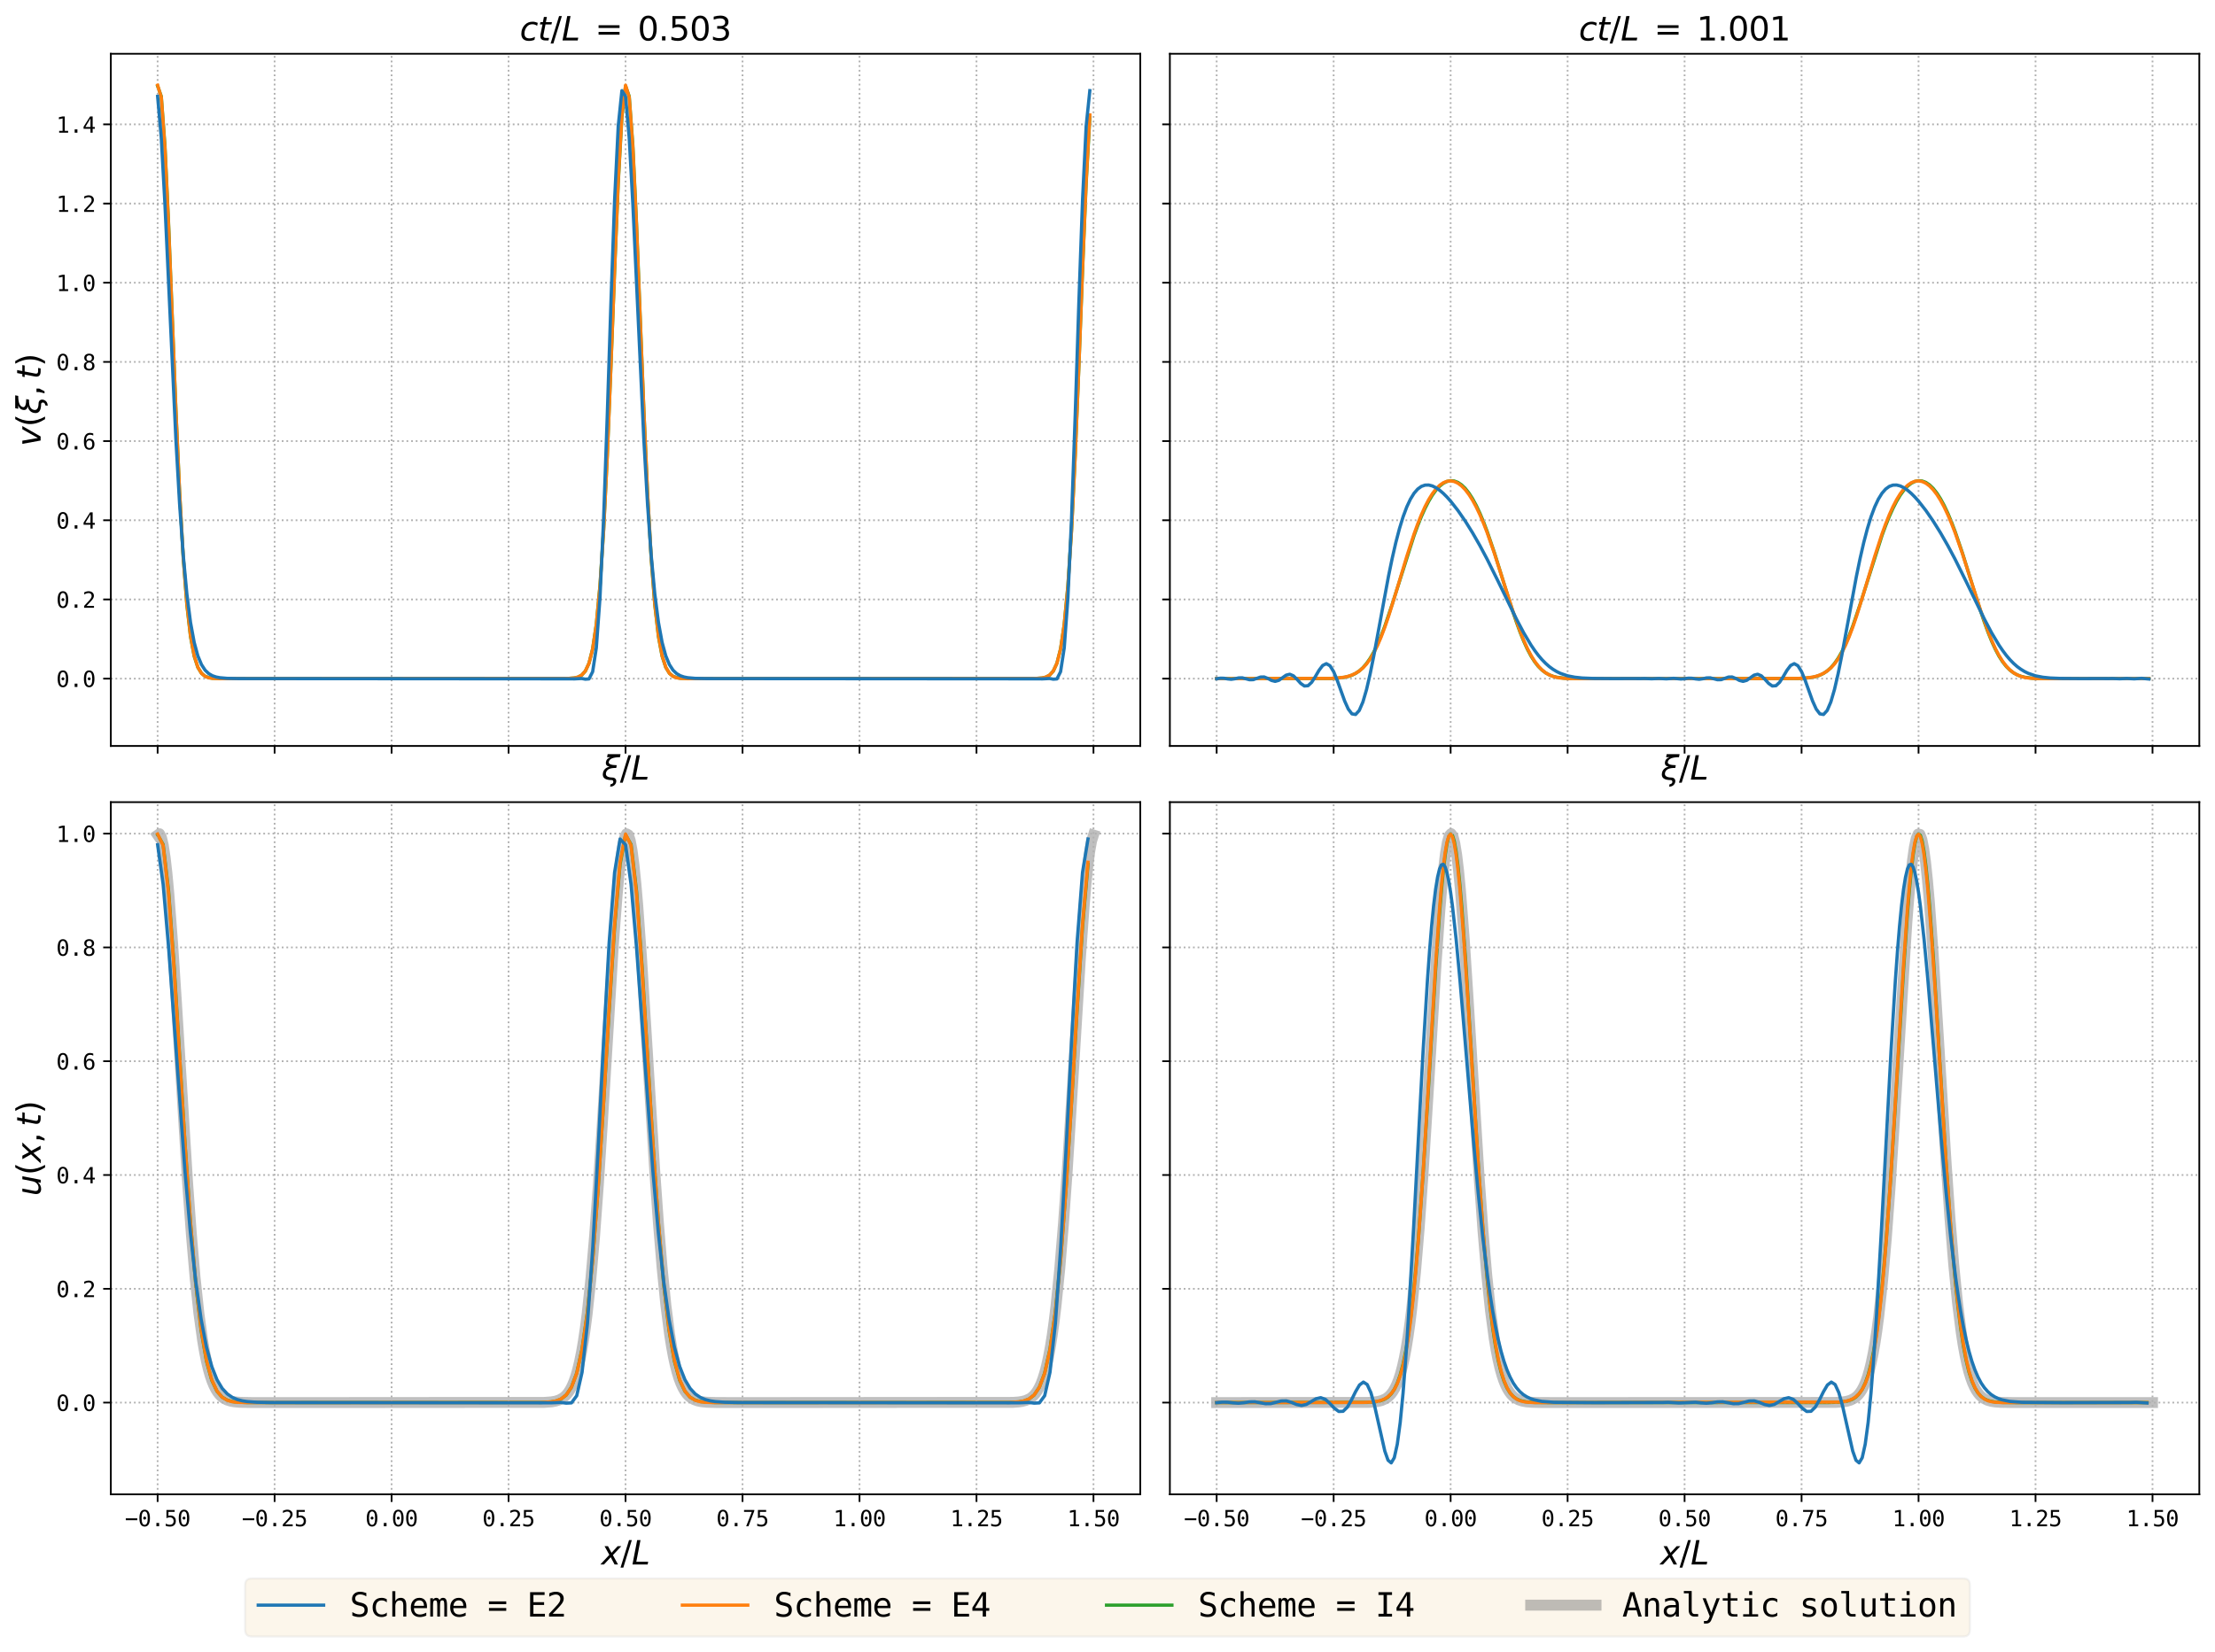 <?xml version="1.0" encoding="utf-8" standalone="no"?>
<!DOCTYPE svg PUBLIC "-//W3C//DTD SVG 1.1//EN"
  "http://www.w3.org/Graphics/SVG/1.1/DTD/svg11.dtd">
<svg xmlns:xlink="http://www.w3.org/1999/xlink" width="1016.4pt" height="758.297pt" viewBox="0 0 1016.4 758.297" xmlns="http://www.w3.org/2000/svg" version="1.1">
 <defs>
  <style type="text/css">*{stroke-linejoin: round; stroke-linecap: butt}</style>
 </defs>
 <g id="figure_1">
  <g id="patch_1">
   <path d="M 0 758.297 
L 1016.4 758.297 
L 1016.4 0 
L 0 0 
z
" style="fill: #ffffff"/>
  </g>
  <g id="axes_1">
   <g id="patch_2">
    <path d="M 50.858 342.376 
L 523.239 342.376 
L 523.239 24.677 
L 50.858 24.677 
z
" style="fill: #ffffff"/>
   </g>
   <g id="line2d_1">
    <path d="M 72.33 39.493 
L 74.007 44.217 
L 75.685 66.843 
L 77.362 102.775 
L 80.717 188.118 
L 82.395 225.849 
L 84.072 255.879 
L 85.75 277.674 
L 87.427 292.213 
L 89.105 301.177 
L 90.782 306.305 
L 92.46 309.036 
L 94.137 310.393 
L 95.815 311.023 
L 97.492 311.297 
L 100.847 311.451 
L 114.267 311.473 
L 260.208 311.43 
L 263.563 311.186 
L 265.241 310.781 
L 266.918 309.887 
L 268.596 308.028 
L 270.273 304.401 
L 271.951 297.782 
L 273.628 286.536 
L 275.306 268.835 
L 276.983 243.166 
L 278.661 209.121 
L 280.338 168.242 
L 282.016 124.503 
L 283.693 84.011 
L 285.371 53.72 
L 287.048 39.493 
L 288.726 44.217 
L 290.403 66.843 
L 292.081 102.775 
L 295.436 188.118 
L 297.113 225.849 
L 298.791 255.879 
L 300.468 277.674 
L 302.146 292.213 
L 303.823 301.177 
L 305.501 306.305 
L 307.178 309.036 
L 308.856 310.393 
L 310.533 311.023 
L 312.211 311.297 
L 315.566 311.451 
L 328.985 311.473 
L 474.927 311.43 
L 478.282 311.186 
L 479.959 310.781 
L 481.637 309.887 
L 483.314 308.028 
L 484.992 304.401 
L 486.669 297.782 
L 488.347 286.536 
L 490.024 268.835 
L 491.702 243.166 
L 493.379 209.121 
L 495.057 168.242 
L 496.734 124.503 
L 498.412 84.011 
L 500.089 53.72 
L 500.089 53.72 
" clip-path="url(#p4a134e5011)" style="fill: none; stroke: #2ca02c; stroke-width: 1.5; stroke-linecap: square"/>
   </g>
   <g id="matplotlib.axis_1">
    <g id="xtick_1">
     <g id="line2d_2">
      <path d="M 72.33 342.376 
L 72.33 24.677 
" clip-path="url(#p4a134e5011)" style="fill: none; stroke-dasharray: 0.8,1.32; stroke-dashoffset: 0; stroke: #b0b0b0; stroke-width: 0.8"/>
     </g>
     <g id="line2d_3">
      <defs>
       <path id="m06cef5f2fc" d="M 0 0 
L 0 3.5 
" style="stroke: #000000; stroke-width: 0.8"/>
      </defs>
      <g>
       <use xlink:href="#m06cef5f2fc" x="72.33" y="342.376" style="stroke: #000000; stroke-width: 0.8"/>
      </g>
     </g>
    </g>
    <g id="xtick_2">
     <g id="line2d_4">
      <path d="M 126.009 342.376 
L 126.009 24.677 
" clip-path="url(#p4a134e5011)" style="fill: none; stroke-dasharray: 0.8,1.32; stroke-dashoffset: 0; stroke: #b0b0b0; stroke-width: 0.8"/>
     </g>
     <g id="line2d_5">
      <g>
       <use xlink:href="#m06cef5f2fc" x="126.009" y="342.376" style="stroke: #000000; stroke-width: 0.8"/>
      </g>
     </g>
    </g>
    <g id="xtick_3">
     <g id="line2d_6">
      <path d="M 179.689 342.376 
L 179.689 24.677 
" clip-path="url(#p4a134e5011)" style="fill: none; stroke-dasharray: 0.8,1.32; stroke-dashoffset: 0; stroke: #b0b0b0; stroke-width: 0.8"/>
     </g>
     <g id="line2d_7">
      <g>
       <use xlink:href="#m06cef5f2fc" x="179.689" y="342.376" style="stroke: #000000; stroke-width: 0.8"/>
      </g>
     </g>
    </g>
    <g id="xtick_4">
     <g id="line2d_8">
      <path d="M 233.369 342.376 
L 233.369 24.677 
" clip-path="url(#p4a134e5011)" style="fill: none; stroke-dasharray: 0.8,1.32; stroke-dashoffset: 0; stroke: #b0b0b0; stroke-width: 0.8"/>
     </g>
     <g id="line2d_9">
      <g>
       <use xlink:href="#m06cef5f2fc" x="233.369" y="342.376" style="stroke: #000000; stroke-width: 0.8"/>
      </g>
     </g>
    </g>
    <g id="xtick_5">
     <g id="line2d_10">
      <path d="M 287.048 342.376 
L 287.048 24.677 
" clip-path="url(#p4a134e5011)" style="fill: none; stroke-dasharray: 0.8,1.32; stroke-dashoffset: 0; stroke: #b0b0b0; stroke-width: 0.8"/>
     </g>
     <g id="line2d_11">
      <g>
       <use xlink:href="#m06cef5f2fc" x="287.048" y="342.376" style="stroke: #000000; stroke-width: 0.8"/>
      </g>
     </g>
    </g>
    <g id="xtick_6">
     <g id="line2d_12">
      <path d="M 340.728 342.376 
L 340.728 24.677 
" clip-path="url(#p4a134e5011)" style="fill: none; stroke-dasharray: 0.8,1.32; stroke-dashoffset: 0; stroke: #b0b0b0; stroke-width: 0.8"/>
     </g>
     <g id="line2d_13">
      <g>
       <use xlink:href="#m06cef5f2fc" x="340.728" y="342.376" style="stroke: #000000; stroke-width: 0.8"/>
      </g>
     </g>
    </g>
    <g id="xtick_7">
     <g id="line2d_14">
      <path d="M 394.408 342.376 
L 394.408 24.677 
" clip-path="url(#p4a134e5011)" style="fill: none; stroke-dasharray: 0.8,1.32; stroke-dashoffset: 0; stroke: #b0b0b0; stroke-width: 0.8"/>
     </g>
     <g id="line2d_15">
      <g>
       <use xlink:href="#m06cef5f2fc" x="394.408" y="342.376" style="stroke: #000000; stroke-width: 0.8"/>
      </g>
     </g>
    </g>
    <g id="xtick_8">
     <g id="line2d_16">
      <path d="M 448.087 342.376 
L 448.087 24.677 
" clip-path="url(#p4a134e5011)" style="fill: none; stroke-dasharray: 0.8,1.32; stroke-dashoffset: 0; stroke: #b0b0b0; stroke-width: 0.8"/>
     </g>
     <g id="line2d_17">
      <g>
       <use xlink:href="#m06cef5f2fc" x="448.087" y="342.376" style="stroke: #000000; stroke-width: 0.8"/>
      </g>
     </g>
    </g>
    <g id="xtick_9">
     <g id="line2d_18">
      <path d="M 501.767 342.376 
L 501.767 24.677 
" clip-path="url(#p4a134e5011)" style="fill: none; stroke-dasharray: 0.8,1.32; stroke-dashoffset: 0; stroke: #b0b0b0; stroke-width: 0.8"/>
     </g>
     <g id="line2d_19">
      <g>
       <use xlink:href="#m06cef5f2fc" x="501.767" y="342.376" style="stroke: #000000; stroke-width: 0.8"/>
      </g>
     </g>
    </g>
    <g id="text_1">
     <!-- $\xi/L$ -->
     <g transform="translate(276.098 357.823)scale(0.15 -0.15)">
      <defs>
       <path id="DejaVuSans-Oblique-3be" d="M 2016 397 
Q 2428 394 2628 159 
Q 2844 -88 2772 -463 
Q 2700 -822 2422 -1072 
Q 2119 -1344 1609 -1344 
Q 1656 -1109 1700 -872 
Q 1913 -888 2072 -750 
Q 2194 -641 2216 -525 
Q 2247 -359 2175 -222 
Q 2100 -91 1922 -91 
Q -25 -91 241 1275 
Q 422 2213 1516 2488 
Q 663 2600 822 3413 
Q 941 4028 1678 4284 
L 1028 4284 
L 1141 4863 
L 3606 4863 
L 3494 4284 
Q 1528 4284 1350 3375 
Q 1234 2778 2881 2750 
L 2778 2219 
Q 1009 2288 819 1275 
Q 659 428 2016 397 
z
" transform="scale(0.016)"/>
       <path id="DejaVuSans-2f" d="M 1625 4666 
L 2156 4666 
L 531 -594 
L 0 -594 
L 1625 4666 
z
" transform="scale(0.016)"/>
       <path id="DejaVuSans-Oblique-4c" d="M 1075 4666 
L 1709 4666 
L 909 525 
L 3181 525 
L 3078 0 
L 172 0 
L 1075 4666 
z
" transform="scale(0.016)"/>
      </defs>
      <use xlink:href="#DejaVuSans-Oblique-3be" transform="translate(0 0.016)"/>
      <use xlink:href="#DejaVuSans-2f" transform="translate(55.762 0.016)"/>
      <use xlink:href="#DejaVuSans-Oblique-4c" transform="translate(89.453 0.016)"/>
     </g>
    </g>
   </g>
   <g id="matplotlib.axis_2">
    <g id="ytick_1">
     <g id="line2d_20">
      <path d="M 50.858 311.473 
L 523.239 311.473 
" clip-path="url(#p4a134e5011)" style="fill: none; stroke-dasharray: 0.8,1.32; stroke-dashoffset: 0; stroke: #b0b0b0; stroke-width: 0.8"/>
     </g>
     <g id="line2d_21">
      <defs>
       <path id="m82133f5c22" d="M 0 0 
L -3.5 0 
" style="stroke: #000000; stroke-width: 0.8"/>
      </defs>
      <g>
       <use xlink:href="#m82133f5c22" x="50.858" y="311.473" style="stroke: #000000; stroke-width: 0.8"/>
      </g>
     </g>
     <g id="text_2">
      <!-- 0.0 -->
      <g transform="translate(25.797 315.299)scale(0.1 -0.1)">
       <defs>
        <path id="DejaVuSansMono-30" d="M 1509 2344 
Q 1509 2516 1629 2641 
Q 1750 2766 1919 2766 
Q 2094 2766 2219 2641 
Q 2344 2516 2344 2344 
Q 2344 2169 2220 2047 
Q 2097 1925 1919 1925 
Q 1744 1925 1626 2044 
Q 1509 2163 1509 2344 
z
M 1925 4250 
Q 1484 4250 1267 3775 
Q 1050 3300 1050 2328 
Q 1050 1359 1267 884 
Q 1484 409 1925 409 
Q 2369 409 2586 884 
Q 2803 1359 2803 2328 
Q 2803 3300 2586 3775 
Q 2369 4250 1925 4250 
z
M 1925 4750 
Q 2672 4750 3055 4137 
Q 3438 3525 3438 2328 
Q 3438 1134 3055 521 
Q 2672 -91 1925 -91 
Q 1178 -91 797 521 
Q 416 1134 416 2328 
Q 416 3525 797 4137 
Q 1178 4750 1925 4750 
z
" transform="scale(0.016)"/>
        <path id="DejaVuSansMono-2e" d="M 1528 953 
L 2316 953 
L 2316 0 
L 1528 0 
L 1528 953 
z
" transform="scale(0.016)"/>
       </defs>
       <use xlink:href="#DejaVuSansMono-30"/>
       <use xlink:href="#DejaVuSansMono-2e" x="60.205"/>
       <use xlink:href="#DejaVuSansMono-30" x="120.41"/>
      </g>
     </g>
    </g>
    <g id="ytick_2">
     <g id="line2d_22">
      <path d="M 50.858 275.131 
L 523.239 275.131 
" clip-path="url(#p4a134e5011)" style="fill: none; stroke-dasharray: 0.8,1.32; stroke-dashoffset: 0; stroke: #b0b0b0; stroke-width: 0.8"/>
     </g>
     <g id="line2d_23">
      <g>
       <use xlink:href="#m82133f5c22" x="50.858" y="275.131" style="stroke: #000000; stroke-width: 0.8"/>
      </g>
     </g>
     <g id="text_3">
      <!-- 0.2 -->
      <g transform="translate(25.797 278.957)scale(0.1 -0.1)">
       <defs>
        <path id="DejaVuSansMono-32" d="M 1166 531 
L 3309 531 
L 3309 0 
L 475 0 
L 475 531 
Q 1059 1147 1496 1619 
Q 1934 2091 2100 2284 
Q 2413 2666 2522 2902 
Q 2631 3138 2631 3384 
Q 2631 3775 2401 3997 
Q 2172 4219 1772 4219 
Q 1488 4219 1175 4116 
Q 863 4013 513 3803 
L 513 4441 
Q 834 4594 1145 4672 
Q 1456 4750 1759 4750 
Q 2444 4750 2861 4386 
Q 3278 4022 3278 3431 
Q 3278 3131 3139 2831 
Q 3000 2531 2688 2169 
Q 2513 1966 2180 1606 
Q 1847 1247 1166 531 
z
" transform="scale(0.016)"/>
       </defs>
       <use xlink:href="#DejaVuSansMono-30"/>
       <use xlink:href="#DejaVuSansMono-2e" x="60.205"/>
       <use xlink:href="#DejaVuSansMono-32" x="120.41"/>
      </g>
     </g>
    </g>
    <g id="ytick_3">
     <g id="line2d_24">
      <path d="M 50.858 238.79 
L 523.239 238.79 
" clip-path="url(#p4a134e5011)" style="fill: none; stroke-dasharray: 0.8,1.32; stroke-dashoffset: 0; stroke: #b0b0b0; stroke-width: 0.8"/>
     </g>
     <g id="line2d_25">
      <g>
       <use xlink:href="#m82133f5c22" x="50.858" y="238.79" style="stroke: #000000; stroke-width: 0.8"/>
      </g>
     </g>
     <g id="text_4">
      <!-- 0.4 -->
      <g transform="translate(25.797 242.615)scale(0.1 -0.1)">
       <defs>
        <path id="DejaVuSansMono-34" d="M 2297 4091 
L 825 1625 
L 2297 1625 
L 2297 4091 
z
M 2194 4666 
L 2925 4666 
L 2925 1625 
L 3547 1625 
L 3547 1113 
L 2925 1113 
L 2925 0 
L 2297 0 
L 2297 1113 
L 319 1113 
L 319 1709 
L 2194 4666 
z
" transform="scale(0.016)"/>
       </defs>
       <use xlink:href="#DejaVuSansMono-30"/>
       <use xlink:href="#DejaVuSansMono-2e" x="60.205"/>
       <use xlink:href="#DejaVuSansMono-34" x="120.41"/>
      </g>
     </g>
    </g>
    <g id="ytick_4">
     <g id="line2d_26">
      <path d="M 50.858 202.448 
L 523.239 202.448 
" clip-path="url(#p4a134e5011)" style="fill: none; stroke-dasharray: 0.8,1.32; stroke-dashoffset: 0; stroke: #b0b0b0; stroke-width: 0.8"/>
     </g>
     <g id="line2d_27">
      <g>
       <use xlink:href="#m82133f5c22" x="50.858" y="202.448" style="stroke: #000000; stroke-width: 0.8"/>
      </g>
     </g>
     <g id="text_5">
      <!-- 0.6 -->
      <g transform="translate(25.797 206.273)scale(0.1 -0.1)">
       <defs>
        <path id="DejaVuSansMono-36" d="M 3097 4563 
L 3097 3981 
Q 2900 4097 2678 4158 
Q 2456 4219 2216 4219 
Q 1616 4219 1306 3767 
Q 997 3316 997 2438 
Q 1147 2750 1412 2917 
Q 1678 3084 2022 3084 
Q 2697 3084 3067 2670 
Q 3438 2256 3438 1497 
Q 3438 741 3056 325 
Q 2675 -91 1984 -91 
Q 1172 -91 794 492 
Q 416 1075 416 2328 
Q 416 3509 870 4129 
Q 1325 4750 2188 4750 
Q 2419 4750 2650 4701 
Q 2881 4653 3097 4563 
z
M 1972 2591 
Q 1569 2591 1337 2300 
Q 1106 2009 1106 1497 
Q 1106 984 1337 693 
Q 1569 403 1972 403 
Q 2391 403 2603 679 
Q 2816 956 2816 1497 
Q 2816 2041 2603 2316 
Q 2391 2591 1972 2591 
z
" transform="scale(0.016)"/>
       </defs>
       <use xlink:href="#DejaVuSansMono-30"/>
       <use xlink:href="#DejaVuSansMono-2e" x="60.205"/>
       <use xlink:href="#DejaVuSansMono-36" x="120.41"/>
      </g>
     </g>
    </g>
    <g id="ytick_5">
     <g id="line2d_28">
      <path d="M 50.858 166.106 
L 523.239 166.106 
" clip-path="url(#p4a134e5011)" style="fill: none; stroke-dasharray: 0.8,1.32; stroke-dashoffset: 0; stroke: #b0b0b0; stroke-width: 0.8"/>
     </g>
     <g id="line2d_29">
      <g>
       <use xlink:href="#m82133f5c22" x="50.858" y="166.106" style="stroke: #000000; stroke-width: 0.8"/>
      </g>
     </g>
     <g id="text_6">
      <!-- 0.8 -->
      <g transform="translate(25.797 169.932)scale(0.1 -0.1)">
       <defs>
        <path id="DejaVuSansMono-38" d="M 1925 2216 
Q 1503 2216 1273 1980 
Q 1044 1744 1044 1313 
Q 1044 881 1276 642 
Q 1509 403 1925 403 
Q 2350 403 2579 639 
Q 2809 875 2809 1313 
Q 2809 1741 2576 1978 
Q 2344 2216 1925 2216 
z
M 1375 2478 
Q 972 2581 745 2862 
Q 519 3144 519 3541 
Q 519 4097 897 4423 
Q 1275 4750 1925 4750 
Q 2578 4750 2956 4423 
Q 3334 4097 3334 3541 
Q 3334 3144 3107 2862 
Q 2881 2581 2478 2478 
Q 2947 2375 3195 2062 
Q 3444 1750 3444 1253 
Q 3444 622 3041 265 
Q 2638 -91 1925 -91 
Q 1213 -91 811 264 
Q 409 619 409 1247 
Q 409 1747 657 2061 
Q 906 2375 1375 2478 
z
M 1147 3481 
Q 1147 3106 1347 2909 
Q 1547 2713 1925 2713 
Q 2306 2713 2506 2909 
Q 2706 3106 2706 3481 
Q 2706 3863 2507 4063 
Q 2309 4263 1925 4263 
Q 1547 4263 1347 4061 
Q 1147 3859 1147 3481 
z
" transform="scale(0.016)"/>
       </defs>
       <use xlink:href="#DejaVuSansMono-30"/>
       <use xlink:href="#DejaVuSansMono-2e" x="60.205"/>
       <use xlink:href="#DejaVuSansMono-38" x="120.41"/>
      </g>
     </g>
    </g>
    <g id="ytick_6">
     <g id="line2d_30">
      <path d="M 50.858 129.764 
L 523.239 129.764 
" clip-path="url(#p4a134e5011)" style="fill: none; stroke-dasharray: 0.8,1.32; stroke-dashoffset: 0; stroke: #b0b0b0; stroke-width: 0.8"/>
     </g>
     <g id="line2d_31">
      <g>
       <use xlink:href="#m82133f5c22" x="50.858" y="129.764" style="stroke: #000000; stroke-width: 0.8"/>
      </g>
     </g>
     <g id="text_7">
      <!-- 1.0 -->
      <g transform="translate(25.797 133.59)scale(0.1 -0.1)">
       <defs>
        <path id="DejaVuSansMono-31" d="M 844 531 
L 1825 531 
L 1825 4097 
L 769 3859 
L 769 4434 
L 1819 4666 
L 2450 4666 
L 2450 531 
L 3419 531 
L 3419 0 
L 844 0 
L 844 531 
z
" transform="scale(0.016)"/>
       </defs>
       <use xlink:href="#DejaVuSansMono-31"/>
       <use xlink:href="#DejaVuSansMono-2e" x="60.205"/>
       <use xlink:href="#DejaVuSansMono-30" x="120.41"/>
      </g>
     </g>
    </g>
    <g id="ytick_7">
     <g id="line2d_32">
      <path d="M 50.858 93.422 
L 523.239 93.422 
" clip-path="url(#p4a134e5011)" style="fill: none; stroke-dasharray: 0.8,1.32; stroke-dashoffset: 0; stroke: #b0b0b0; stroke-width: 0.8"/>
     </g>
     <g id="line2d_33">
      <g>
       <use xlink:href="#m82133f5c22" x="50.858" y="93.422" style="stroke: #000000; stroke-width: 0.8"/>
      </g>
     </g>
     <g id="text_8">
      <!-- 1.2 -->
      <g transform="translate(25.797 97.248)scale(0.1 -0.1)">
       <use xlink:href="#DejaVuSansMono-31"/>
       <use xlink:href="#DejaVuSansMono-2e" x="60.205"/>
       <use xlink:href="#DejaVuSansMono-32" x="120.41"/>
      </g>
     </g>
    </g>
    <g id="ytick_8">
     <g id="line2d_34">
      <path d="M 50.858 57.08 
L 523.239 57.08 
" clip-path="url(#p4a134e5011)" style="fill: none; stroke-dasharray: 0.8,1.32; stroke-dashoffset: 0; stroke: #b0b0b0; stroke-width: 0.8"/>
     </g>
     <g id="line2d_35">
      <g>
       <use xlink:href="#m82133f5c22" x="50.858" y="57.08" style="stroke: #000000; stroke-width: 0.8"/>
      </g>
     </g>
     <g id="text_9">
      <!-- 1.4 -->
      <g transform="translate(25.797 60.906)scale(0.1 -0.1)">
       <use xlink:href="#DejaVuSansMono-31"/>
       <use xlink:href="#DejaVuSansMono-2e" x="60.205"/>
       <use xlink:href="#DejaVuSansMono-34" x="120.41"/>
      </g>
     </g>
    </g>
    <g id="text_10">
     <!-- $v(\xi, t)$ -->
     <g transform="translate(18.647 204.827)rotate(-90)scale(0.15 -0.15)">
      <defs>
       <path id="DejaVuSans-Oblique-76" d="M 459 3500 
L 1069 3500 
L 1581 525 
L 3256 3500 
L 3866 3500 
L 1875 0 
L 1100 0 
L 459 3500 
z
" transform="scale(0.016)"/>
       <path id="DejaVuSans-28" d="M 1984 4856 
Q 1566 4138 1362 3434 
Q 1159 2731 1159 2009 
Q 1159 1288 1364 580 
Q 1569 -128 1984 -844 
L 1484 -844 
Q 1016 -109 783 600 
Q 550 1309 550 2009 
Q 550 2706 781 3412 
Q 1013 4119 1484 4856 
L 1984 4856 
z
" transform="scale(0.016)"/>
       <path id="DejaVuSans-2c" d="M 750 794 
L 1409 794 
L 1409 256 
L 897 -744 
L 494 -744 
L 750 256 
L 750 794 
z
" transform="scale(0.016)"/>
       <path id="DejaVuSans-Oblique-74" d="M 2706 3500 
L 2619 3053 
L 1472 3053 
L 1100 1153 
Q 1081 1047 1072 975 
Q 1063 903 1063 863 
Q 1063 663 1183 572 
Q 1303 481 1569 481 
L 2150 481 
L 2053 0 
L 1503 0 
Q 991 0 739 200 
Q 488 400 488 806 
Q 488 878 497 964 
Q 506 1050 525 1153 
L 897 3053 
L 409 3053 
L 500 3500 
L 978 3500 
L 1172 4494 
L 1747 4494 
L 1556 3500 
L 2706 3500 
z
" transform="scale(0.016)"/>
       <path id="DejaVuSans-29" d="M 513 4856 
L 1013 4856 
Q 1481 4119 1714 3412 
Q 1947 2706 1947 2009 
Q 1947 1309 1714 600 
Q 1481 -109 1013 -844 
L 513 -844 
Q 928 -128 1133 580 
Q 1338 1288 1338 2009 
Q 1338 2731 1133 3434 
Q 928 4138 513 4856 
z
" transform="scale(0.016)"/>
      </defs>
      <use xlink:href="#DejaVuSans-Oblique-76" transform="translate(0 0.016)"/>
      <use xlink:href="#DejaVuSans-28" transform="translate(59.18 0.016)"/>
      <use xlink:href="#DejaVuSans-Oblique-3be" transform="translate(98.193 0.016)"/>
      <use xlink:href="#DejaVuSans-2c" transform="translate(153.955 0.016)"/>
      <use xlink:href="#DejaVuSans-Oblique-74" transform="translate(205.225 0.016)"/>
      <use xlink:href="#DejaVuSans-29" transform="translate(244.434 0.016)"/>
     </g>
    </g>
   </g>
   <g id="line2d_36">
    <path d="M 72.33 39.118 
L 74.007 44.629 
L 75.685 67.854 
L 77.362 103.939 
L 80.717 188.463 
L 82.395 225.694 
L 84.072 255.425 
L 85.75 277.16 
L 87.427 291.807 
L 89.105 300.944 
L 90.782 306.228 
L 92.46 309.06 
L 94.137 310.462 
L 95.815 311.097 
L 97.492 311.357 
L 100.847 311.476 
L 147.817 311.473 
L 260.208 311.422 
L 263.563 311.16 
L 265.241 310.742 
L 266.918 309.84 
L 268.596 307.992 
L 270.273 304.414 
L 271.951 297.898 
L 273.628 286.802 
L 275.306 269.239 
L 276.983 243.586 
L 278.661 209.323 
L 280.338 167.981 
L 282.016 123.706 
L 283.693 82.894 
L 285.371 52.746 
L 287.048 39.118 
L 288.726 44.629 
L 290.403 67.854 
L 292.081 103.939 
L 295.436 188.463 
L 297.113 225.694 
L 298.791 255.425 
L 300.468 277.16 
L 302.146 291.807 
L 303.823 300.944 
L 305.501 306.228 
L 307.178 309.06 
L 308.856 310.462 
L 310.533 311.097 
L 312.211 311.357 
L 315.566 311.476 
L 362.535 311.473 
L 474.927 311.422 
L 478.282 311.16 
L 479.959 310.742 
L 481.637 309.84 
L 483.314 307.992 
L 484.992 304.414 
L 486.669 297.898 
L 488.347 286.802 
L 490.024 269.239 
L 491.702 243.586 
L 493.379 209.323 
L 495.057 167.981 
L 496.734 123.706 
L 498.412 82.894 
L 500.089 52.746 
L 500.089 52.746 
" clip-path="url(#p4a134e5011)" style="fill: none; stroke: #ff7f0e; stroke-width: 1.5; stroke-linecap: square"/>
   </g>
   <g id="patch_3">
    <path d="M 50.858 342.376 
L 50.858 24.677 
" style="fill: none; stroke: #000000; stroke-width: 0.8; stroke-linejoin: miter; stroke-linecap: square"/>
   </g>
   <g id="patch_4">
    <path d="M 523.239 342.376 
L 523.239 24.677 
" style="fill: none; stroke: #000000; stroke-width: 0.8; stroke-linejoin: miter; stroke-linecap: square"/>
   </g>
   <g id="patch_5">
    <path d="M 50.858 342.376 
L 523.239 342.376 
" style="fill: none; stroke: #000000; stroke-width: 0.8; stroke-linejoin: miter; stroke-linecap: square"/>
   </g>
   <g id="patch_6">
    <path d="M 50.858 24.677 
L 523.239 24.677 
" style="fill: none; stroke: #000000; stroke-width: 0.8; stroke-linejoin: miter; stroke-linecap: square"/>
   </g>
   <g id="line2d_37">
    <path d="M 72.33 44.242 
L 74.007 63.244 
L 75.685 93.724 
L 80.717 201.663 
L 82.395 231.049 
L 84.072 254.646 
L 85.75 272.62 
L 87.427 285.701 
L 89.105 294.847 
L 90.782 301.018 
L 92.46 305.051 
L 94.137 307.613 
L 95.815 309.198 
L 97.492 310.156 
L 99.169 310.723 
L 100.847 311.052 
L 104.202 311.346 
L 109.234 311.454 
L 132.719 311.473 
L 261.886 311.567 
L 263.563 311.592 
L 266.918 311.417 
L 268.596 311.732 
L 270.273 311.612 
L 271.951 308.297 
L 273.628 297.347 
L 275.306 274.467 
L 276.983 238.001 
L 278.661 190.6 
L 280.338 139.012 
L 282.016 92.072 
L 283.693 57.903 
L 285.371 41.606 
L 287.048 44.242 
L 288.726 63.244 
L 290.403 93.724 
L 295.436 201.663 
L 297.113 231.049 
L 298.791 254.646 
L 300.468 272.62 
L 302.146 285.701 
L 303.823 294.847 
L 305.501 301.018 
L 307.178 305.051 
L 308.856 307.613 
L 310.533 309.198 
L 312.211 310.156 
L 313.888 310.723 
L 315.566 311.052 
L 318.921 311.346 
L 323.953 311.454 
L 347.438 311.473 
L 476.604 311.567 
L 478.282 311.592 
L 481.637 311.417 
L 483.314 311.732 
L 484.992 311.612 
L 486.669 308.297 
L 488.347 297.347 
L 490.024 274.467 
L 491.702 238.001 
L 493.379 190.6 
L 495.057 139.012 
L 496.734 92.072 
L 498.412 57.903 
L 500.089 41.606 
L 500.089 41.606 
" clip-path="url(#p4a134e5011)" style="fill: none; stroke: #1f77b4; stroke-width: 1.5; stroke-linecap: square"/>
   </g>
   <g id="text_11">
    <!-- $ct/L \; = \;0.503$ -->
    <g transform="translate(238.523 18.677)scale(0.15 -0.15)">
     <defs>
      <path id="DejaVuSans-Oblique-63" d="M 3431 3366 
L 3316 2797 
Q 3109 2947 2876 3022 
Q 2644 3097 2394 3097 
Q 2119 3097 1870 3000 
Q 1622 2903 1453 2725 
Q 1184 2453 1037 2087 
Q 891 1722 891 1331 
Q 891 859 1127 628 
Q 1363 397 1844 397 
Q 2081 397 2348 469 
Q 2616 541 2906 684 
L 2797 116 
Q 2547 13 2283 -39 
Q 2019 -91 1741 -91 
Q 1044 -91 669 257 
Q 294 606 294 1253 
Q 294 1797 489 2255 
Q 684 2713 1069 3078 
Q 1331 3328 1684 3456 
Q 2038 3584 2456 3584 
Q 2700 3584 2940 3529 
Q 3181 3475 3431 3366 
z
" transform="scale(0.016)"/>
      <path id="DejaVuSans-3d" d="M 678 2906 
L 4684 2906 
L 4684 2381 
L 678 2381 
L 678 2906 
z
M 678 1631 
L 4684 1631 
L 4684 1100 
L 678 1100 
L 678 1631 
z
" transform="scale(0.016)"/>
      <path id="DejaVuSans-30" d="M 2034 4250 
Q 1547 4250 1301 3770 
Q 1056 3291 1056 2328 
Q 1056 1369 1301 889 
Q 1547 409 2034 409 
Q 2525 409 2770 889 
Q 3016 1369 3016 2328 
Q 3016 3291 2770 3770 
Q 2525 4250 2034 4250 
z
M 2034 4750 
Q 2819 4750 3233 4129 
Q 3647 3509 3647 2328 
Q 3647 1150 3233 529 
Q 2819 -91 2034 -91 
Q 1250 -91 836 529 
Q 422 1150 422 2328 
Q 422 3509 836 4129 
Q 1250 4750 2034 4750 
z
" transform="scale(0.016)"/>
      <path id="DejaVuSans-2e" d="M 684 794 
L 1344 794 
L 1344 0 
L 684 0 
L 684 794 
z
" transform="scale(0.016)"/>
      <path id="DejaVuSans-35" d="M 691 4666 
L 3169 4666 
L 3169 4134 
L 1269 4134 
L 1269 2991 
Q 1406 3038 1543 3061 
Q 1681 3084 1819 3084 
Q 2600 3084 3056 2656 
Q 3513 2228 3513 1497 
Q 3513 744 3044 326 
Q 2575 -91 1722 -91 
Q 1428 -91 1123 -41 
Q 819 9 494 109 
L 494 744 
Q 775 591 1075 516 
Q 1375 441 1709 441 
Q 2250 441 2565 725 
Q 2881 1009 2881 1497 
Q 2881 1984 2565 2268 
Q 2250 2553 1709 2553 
Q 1456 2553 1204 2497 
Q 953 2441 691 2322 
L 691 4666 
z
" transform="scale(0.016)"/>
      <path id="DejaVuSans-33" d="M 2597 2516 
Q 3050 2419 3304 2112 
Q 3559 1806 3559 1356 
Q 3559 666 3084 287 
Q 2609 -91 1734 -91 
Q 1441 -91 1130 -33 
Q 819 25 488 141 
L 488 750 
Q 750 597 1062 519 
Q 1375 441 1716 441 
Q 2309 441 2620 675 
Q 2931 909 2931 1356 
Q 2931 1769 2642 2001 
Q 2353 2234 1838 2234 
L 1294 2234 
L 1294 2753 
L 1863 2753 
Q 2328 2753 2575 2939 
Q 2822 3125 2822 3475 
Q 2822 3834 2567 4026 
Q 2313 4219 1838 4219 
Q 1578 4219 1281 4162 
Q 984 4106 628 3988 
L 628 4550 
Q 988 4650 1302 4700 
Q 1616 4750 1894 4750 
Q 2613 4750 3031 4423 
Q 3450 4097 3450 3541 
Q 3450 3153 3228 2886 
Q 3006 2619 2597 2516 
z
" transform="scale(0.016)"/>
     </defs>
     <use xlink:href="#DejaVuSans-Oblique-63" transform="translate(0 0.781)"/>
     <use xlink:href="#DejaVuSans-Oblique-74" transform="translate(54.98 0.781)"/>
     <use xlink:href="#DejaVuSans-2f" transform="translate(94.189 0.781)"/>
     <use xlink:href="#DejaVuSans-Oblique-4c" transform="translate(127.881 0.781)"/>
     <use xlink:href="#DejaVuSans-3d" transform="translate(230.135 0.781)"/>
     <use xlink:href="#DejaVuSans-30" transform="translate(360.466 0.781)"/>
     <use xlink:href="#DejaVuSans-2e" transform="translate(424.089 0.781)"/>
     <use xlink:href="#DejaVuSans-35" transform="translate(455.876 0.781)"/>
     <use xlink:href="#DejaVuSans-30" transform="translate(519.499 0.781)"/>
     <use xlink:href="#DejaVuSans-33" transform="translate(583.122 0.781)"/>
    </g>
   </g>
  </g>
  <g id="axes_2">
   <g id="patch_7">
    <path d="M 536.819 342.376 
L 1009.2 342.376 
L 1009.2 24.677 
L 536.819 24.677 
z
" style="fill: #ffffff"/>
   </g>
   <g id="line2d_38">
    <path d="M 558.291 311.473 
L 610.293 311.415 
L 613.648 311.269 
L 617.003 310.863 
L 618.68 310.478 
L 620.358 309.906 
L 622.035 309.088 
L 623.713 307.961 
L 625.39 306.459 
L 627.068 304.523 
L 628.745 302.106 
L 630.423 299.177 
L 632.1 295.73 
L 633.778 291.78 
L 635.455 287.37 
L 638.81 277.445 
L 648.875 245.804 
L 650.552 241.248 
L 652.23 237.082 
L 653.907 233.348 
L 655.585 230.073 
L 657.262 227.275 
L 658.94 224.964 
L 660.617 223.144 
L 662.295 221.817 
L 663.972 220.981 
L 665.65 220.636 
L 667.327 220.781 
L 669.005 221.418 
L 670.682 222.546 
L 672.36 224.168 
L 674.037 226.283 
L 675.715 228.889 
L 677.392 231.978 
L 679.07 235.536 
L 680.747 239.537 
L 682.425 243.948 
L 685.78 253.791 
L 690.812 269.984 
L 694.167 280.617 
L 695.845 285.575 
L 697.522 290.171 
L 699.2 294.331 
L 700.877 298.002 
L 702.555 301.154 
L 704.232 303.784 
L 705.91 305.913 
L 707.587 307.579 
L 709.265 308.84 
L 710.942 309.757 
L 712.619 310.4 
L 714.297 310.83 
L 717.652 311.274 
L 721.007 311.424 
L 729.394 311.473 
L 825.011 311.415 
L 828.366 311.269 
L 831.721 310.863 
L 833.399 310.478 
L 835.076 309.906 
L 836.754 309.088 
L 838.431 307.961 
L 840.109 306.459 
L 841.786 304.523 
L 843.464 302.106 
L 845.141 299.177 
L 846.819 295.73 
L 848.496 291.78 
L 850.174 287.37 
L 853.529 277.445 
L 863.593 245.804 
L 865.271 241.248 
L 866.948 237.082 
L 868.626 233.348 
L 870.303 230.073 
L 871.981 227.275 
L 873.658 224.964 
L 875.336 223.144 
L 877.013 221.817 
L 878.691 220.981 
L 880.368 220.636 
L 882.046 220.781 
L 883.723 221.418 
L 885.401 222.546 
L 887.078 224.168 
L 888.756 226.283 
L 890.433 228.889 
L 892.111 231.978 
L 893.788 235.536 
L 895.466 239.537 
L 897.143 243.948 
L 900.498 253.791 
L 905.531 269.984 
L 908.886 280.617 
L 910.563 285.575 
L 912.241 290.171 
L 913.918 294.331 
L 915.596 298.002 
L 917.273 301.154 
L 918.951 303.784 
L 920.628 305.913 
L 922.306 307.579 
L 923.983 308.84 
L 925.661 309.757 
L 927.338 310.4 
L 929.016 310.83 
L 932.371 311.274 
L 935.726 311.424 
L 944.113 311.473 
L 986.05 311.473 
L 986.05 311.473 
" clip-path="url(#p8bd568ad8b)" style="fill: none; stroke: #2ca02c; stroke-width: 1.5; stroke-linecap: square"/>
   </g>
   <g id="matplotlib.axis_3">
    <g id="xtick_10">
     <g id="line2d_39">
      <path d="M 558.291 342.376 
L 558.291 24.677 
" clip-path="url(#p8bd568ad8b)" style="fill: none; stroke-dasharray: 0.8,1.32; stroke-dashoffset: 0; stroke: #b0b0b0; stroke-width: 0.8"/>
     </g>
     <g id="line2d_40">
      <g>
       <use xlink:href="#m06cef5f2fc" x="558.291" y="342.376" style="stroke: #000000; stroke-width: 0.8"/>
      </g>
     </g>
    </g>
    <g id="xtick_11">
     <g id="line2d_41">
      <path d="M 611.97 342.376 
L 611.97 24.677 
" clip-path="url(#p8bd568ad8b)" style="fill: none; stroke-dasharray: 0.8,1.32; stroke-dashoffset: 0; stroke: #b0b0b0; stroke-width: 0.8"/>
     </g>
     <g id="line2d_42">
      <g>
       <use xlink:href="#m06cef5f2fc" x="611.97" y="342.376" style="stroke: #000000; stroke-width: 0.8"/>
      </g>
     </g>
    </g>
    <g id="xtick_12">
     <g id="line2d_43">
      <path d="M 665.65 342.376 
L 665.65 24.677 
" clip-path="url(#p8bd568ad8b)" style="fill: none; stroke-dasharray: 0.8,1.32; stroke-dashoffset: 0; stroke: #b0b0b0; stroke-width: 0.8"/>
     </g>
     <g id="line2d_44">
      <g>
       <use xlink:href="#m06cef5f2fc" x="665.65" y="342.376" style="stroke: #000000; stroke-width: 0.8"/>
      </g>
     </g>
    </g>
    <g id="xtick_13">
     <g id="line2d_45">
      <path d="M 719.329 342.376 
L 719.329 24.677 
" clip-path="url(#p8bd568ad8b)" style="fill: none; stroke-dasharray: 0.8,1.32; stroke-dashoffset: 0; stroke: #b0b0b0; stroke-width: 0.8"/>
     </g>
     <g id="line2d_46">
      <g>
       <use xlink:href="#m06cef5f2fc" x="719.329" y="342.376" style="stroke: #000000; stroke-width: 0.8"/>
      </g>
     </g>
    </g>
    <g id="xtick_14">
     <g id="line2d_47">
      <path d="M 773.009 342.376 
L 773.009 24.677 
" clip-path="url(#p8bd568ad8b)" style="fill: none; stroke-dasharray: 0.8,1.32; stroke-dashoffset: 0; stroke: #b0b0b0; stroke-width: 0.8"/>
     </g>
     <g id="line2d_48">
      <g>
       <use xlink:href="#m06cef5f2fc" x="773.009" y="342.376" style="stroke: #000000; stroke-width: 0.8"/>
      </g>
     </g>
    </g>
    <g id="xtick_15">
     <g id="line2d_49">
      <path d="M 826.689 342.376 
L 826.689 24.677 
" clip-path="url(#p8bd568ad8b)" style="fill: none; stroke-dasharray: 0.8,1.32; stroke-dashoffset: 0; stroke: #b0b0b0; stroke-width: 0.8"/>
     </g>
     <g id="line2d_50">
      <g>
       <use xlink:href="#m06cef5f2fc" x="826.689" y="342.376" style="stroke: #000000; stroke-width: 0.8"/>
      </g>
     </g>
    </g>
    <g id="xtick_16">
     <g id="line2d_51">
      <path d="M 880.368 342.376 
L 880.368 24.677 
" clip-path="url(#p8bd568ad8b)" style="fill: none; stroke-dasharray: 0.8,1.32; stroke-dashoffset: 0; stroke: #b0b0b0; stroke-width: 0.8"/>
     </g>
     <g id="line2d_52">
      <g>
       <use xlink:href="#m06cef5f2fc" x="880.368" y="342.376" style="stroke: #000000; stroke-width: 0.8"/>
      </g>
     </g>
    </g>
    <g id="xtick_17">
     <g id="line2d_53">
      <path d="M 934.048 342.376 
L 934.048 24.677 
" clip-path="url(#p8bd568ad8b)" style="fill: none; stroke-dasharray: 0.8,1.32; stroke-dashoffset: 0; stroke: #b0b0b0; stroke-width: 0.8"/>
     </g>
     <g id="line2d_54">
      <g>
       <use xlink:href="#m06cef5f2fc" x="934.048" y="342.376" style="stroke: #000000; stroke-width: 0.8"/>
      </g>
     </g>
    </g>
    <g id="xtick_18">
     <g id="line2d_55">
      <path d="M 987.728 342.376 
L 987.728 24.677 
" clip-path="url(#p8bd568ad8b)" style="fill: none; stroke-dasharray: 0.8,1.32; stroke-dashoffset: 0; stroke: #b0b0b0; stroke-width: 0.8"/>
     </g>
     <g id="line2d_56">
      <g>
       <use xlink:href="#m06cef5f2fc" x="987.728" y="342.376" style="stroke: #000000; stroke-width: 0.8"/>
      </g>
     </g>
    </g>
    <g id="text_12">
     <!-- $\xi/L$ -->
     <g transform="translate(762.059 357.823)scale(0.15 -0.15)">
      <use xlink:href="#DejaVuSans-Oblique-3be" transform="translate(0 0.016)"/>
      <use xlink:href="#DejaVuSans-2f" transform="translate(55.762 0.016)"/>
      <use xlink:href="#DejaVuSans-Oblique-4c" transform="translate(89.453 0.016)"/>
     </g>
    </g>
   </g>
   <g id="matplotlib.axis_4">
    <g id="ytick_9">
     <g id="line2d_57">
      <path d="M 536.819 311.473 
L 1009.2 311.473 
" clip-path="url(#p8bd568ad8b)" style="fill: none; stroke-dasharray: 0.8,1.32; stroke-dashoffset: 0; stroke: #b0b0b0; stroke-width: 0.8"/>
     </g>
     <g id="line2d_58">
      <g>
       <use xlink:href="#m82133f5c22" x="536.819" y="311.473" style="stroke: #000000; stroke-width: 0.8"/>
      </g>
     </g>
    </g>
    <g id="ytick_10">
     <g id="line2d_59">
      <path d="M 536.819 275.131 
L 1009.2 275.131 
" clip-path="url(#p8bd568ad8b)" style="fill: none; stroke-dasharray: 0.8,1.32; stroke-dashoffset: 0; stroke: #b0b0b0; stroke-width: 0.8"/>
     </g>
     <g id="line2d_60">
      <g>
       <use xlink:href="#m82133f5c22" x="536.819" y="275.131" style="stroke: #000000; stroke-width: 0.8"/>
      </g>
     </g>
    </g>
    <g id="ytick_11">
     <g id="line2d_61">
      <path d="M 536.819 238.79 
L 1009.2 238.79 
" clip-path="url(#p8bd568ad8b)" style="fill: none; stroke-dasharray: 0.8,1.32; stroke-dashoffset: 0; stroke: #b0b0b0; stroke-width: 0.8"/>
     </g>
     <g id="line2d_62">
      <g>
       <use xlink:href="#m82133f5c22" x="536.819" y="238.79" style="stroke: #000000; stroke-width: 0.8"/>
      </g>
     </g>
    </g>
    <g id="ytick_12">
     <g id="line2d_63">
      <path d="M 536.819 202.448 
L 1009.2 202.448 
" clip-path="url(#p8bd568ad8b)" style="fill: none; stroke-dasharray: 0.8,1.32; stroke-dashoffset: 0; stroke: #b0b0b0; stroke-width: 0.8"/>
     </g>
     <g id="line2d_64">
      <g>
       <use xlink:href="#m82133f5c22" x="536.819" y="202.448" style="stroke: #000000; stroke-width: 0.8"/>
      </g>
     </g>
    </g>
    <g id="ytick_13">
     <g id="line2d_65">
      <path d="M 536.819 166.106 
L 1009.2 166.106 
" clip-path="url(#p8bd568ad8b)" style="fill: none; stroke-dasharray: 0.8,1.32; stroke-dashoffset: 0; stroke: #b0b0b0; stroke-width: 0.8"/>
     </g>
     <g id="line2d_66">
      <g>
       <use xlink:href="#m82133f5c22" x="536.819" y="166.106" style="stroke: #000000; stroke-width: 0.8"/>
      </g>
     </g>
    </g>
    <g id="ytick_14">
     <g id="line2d_67">
      <path d="M 536.819 129.764 
L 1009.2 129.764 
" clip-path="url(#p8bd568ad8b)" style="fill: none; stroke-dasharray: 0.8,1.32; stroke-dashoffset: 0; stroke: #b0b0b0; stroke-width: 0.8"/>
     </g>
     <g id="line2d_68">
      <g>
       <use xlink:href="#m82133f5c22" x="536.819" y="129.764" style="stroke: #000000; stroke-width: 0.8"/>
      </g>
     </g>
    </g>
    <g id="ytick_15">
     <g id="line2d_69">
      <path d="M 536.819 93.422 
L 1009.2 93.422 
" clip-path="url(#p8bd568ad8b)" style="fill: none; stroke-dasharray: 0.8,1.32; stroke-dashoffset: 0; stroke: #b0b0b0; stroke-width: 0.8"/>
     </g>
     <g id="line2d_70">
      <g>
       <use xlink:href="#m82133f5c22" x="536.819" y="93.422" style="stroke: #000000; stroke-width: 0.8"/>
      </g>
     </g>
    </g>
    <g id="ytick_16">
     <g id="line2d_71">
      <path d="M 536.819 57.08 
L 1009.2 57.08 
" clip-path="url(#p8bd568ad8b)" style="fill: none; stroke-dasharray: 0.8,1.32; stroke-dashoffset: 0; stroke: #b0b0b0; stroke-width: 0.8"/>
     </g>
     <g id="line2d_72">
      <g>
       <use xlink:href="#m82133f5c22" x="536.819" y="57.08" style="stroke: #000000; stroke-width: 0.8"/>
      </g>
     </g>
    </g>
   </g>
   <g id="line2d_73">
    <path d="M 558.291 311.473 
L 610.293 311.379 
L 613.648 311.217 
L 617.003 310.783 
L 618.68 310.387 
L 620.358 309.821 
L 622.035 309.036 
L 623.713 307.975 
L 625.39 306.57 
L 627.068 304.752 
L 628.745 302.456 
L 630.423 299.633 
L 632.1 296.255 
L 633.778 292.325 
L 635.455 287.878 
L 637.132 282.979 
L 640.487 272.213 
L 645.52 255.402 
L 648.875 245.078 
L 650.552 240.449 
L 652.23 236.256 
L 653.907 232.537 
L 655.585 229.318 
L 657.262 226.611 
L 658.94 224.42 
L 660.617 222.743 
L 662.295 221.572 
L 663.972 220.9 
L 665.65 220.718 
L 667.327 221.019 
L 669.005 221.798 
L 670.682 223.05 
L 672.36 224.771 
L 674.037 226.958 
L 675.715 229.605 
L 677.392 232.702 
L 679.07 236.234 
L 680.747 240.179 
L 682.425 244.504 
L 685.78 254.109 
L 690.812 269.892 
L 694.167 280.317 
L 697.522 289.779 
L 699.2 293.94 
L 700.877 297.642 
L 702.555 300.848 
L 704.232 303.548 
L 705.91 305.751 
L 707.587 307.49 
L 709.265 308.813 
L 710.942 309.779 
L 712.619 310.453 
L 714.297 310.9 
L 715.974 311.179 
L 719.329 311.426 
L 726.039 311.481 
L 794.816 311.473 
L 825.011 311.379 
L 828.366 311.217 
L 831.721 310.783 
L 833.399 310.387 
L 835.076 309.821 
L 836.754 309.036 
L 838.431 307.975 
L 840.109 306.57 
L 841.786 304.752 
L 843.464 302.456 
L 845.141 299.633 
L 846.819 296.255 
L 848.496 292.325 
L 850.174 287.878 
L 851.851 282.979 
L 855.206 272.213 
L 860.239 255.402 
L 863.593 245.078 
L 865.271 240.449 
L 866.948 236.256 
L 868.626 232.537 
L 870.303 229.318 
L 871.981 226.611 
L 873.658 224.42 
L 875.336 222.743 
L 877.013 221.572 
L 878.691 220.9 
L 880.368 220.718 
L 882.046 221.019 
L 883.723 221.798 
L 885.401 223.05 
L 887.078 224.771 
L 888.756 226.958 
L 890.433 229.605 
L 892.111 232.702 
L 893.788 236.234 
L 895.466 240.179 
L 897.143 244.504 
L 900.498 254.109 
L 905.531 269.892 
L 908.886 280.317 
L 912.241 289.779 
L 913.918 293.94 
L 915.596 297.642 
L 917.273 300.848 
L 918.951 303.548 
L 920.628 305.751 
L 922.306 307.49 
L 923.983 308.813 
L 925.661 309.779 
L 927.338 310.453 
L 929.016 310.9 
L 930.693 311.179 
L 934.048 311.426 
L 940.758 311.481 
L 986.05 311.473 
L 986.05 311.473 
" clip-path="url(#p8bd568ad8b)" style="fill: none; stroke: #ff7f0e; stroke-width: 1.5; stroke-linecap: square"/>
   </g>
   <g id="patch_8">
    <path d="M 536.819 342.376 
L 536.819 24.677 
" style="fill: none; stroke: #000000; stroke-width: 0.8; stroke-linejoin: miter; stroke-linecap: square"/>
   </g>
   <g id="patch_9">
    <path d="M 1009.2 342.376 
L 1009.2 24.677 
" style="fill: none; stroke: #000000; stroke-width: 0.8; stroke-linejoin: miter; stroke-linecap: square"/>
   </g>
   <g id="patch_10">
    <path d="M 536.819 342.376 
L 1009.2 342.376 
" style="fill: none; stroke: #000000; stroke-width: 0.8; stroke-linejoin: miter; stroke-linecap: square"/>
   </g>
   <g id="patch_11">
    <path d="M 536.819 24.677 
L 1009.2 24.677 
" style="fill: none; stroke: #000000; stroke-width: 0.8; stroke-linejoin: miter; stroke-linecap: square"/>
   </g>
   <g id="line2d_74">
    <path d="M 558.291 311.522 
L 559.968 311.275 
L 561.646 311.302 
L 563.323 311.611 
L 565 311.781 
L 566.678 311.537 
L 568.355 311.144 
L 570.033 311.103 
L 573.388 311.99 
L 575.065 311.953 
L 578.42 310.755 
L 580.098 310.714 
L 581.775 311.387 
L 583.453 312.303 
L 585.13 312.735 
L 586.808 312.26 
L 590.163 309.885 
L 591.84 309.462 
L 593.518 310.189 
L 595.195 311.837 
L 596.873 313.684 
L 598.55 314.856 
L 600.228 314.721 
L 601.905 313.145 
L 603.583 310.531 
L 605.26 307.664 
L 606.938 305.441 
L 608.615 304.607 
L 610.293 305.56 
L 611.97 308.275 
L 613.648 312.341 
L 617.003 321.702 
L 618.68 325.431 
L 620.358 327.647 
L 622.035 327.935 
L 623.713 326.112 
L 625.39 322.22 
L 627.068 316.471 
L 628.745 309.207 
L 630.423 300.842 
L 637.132 264.534 
L 638.81 256.402 
L 640.487 249.074 
L 642.165 242.66 
L 643.842 237.198 
L 645.52 232.692 
L 647.197 229.111 
L 648.875 226.391 
L 650.552 224.467 
L 652.23 223.249 
L 653.907 222.661 
L 655.585 222.616 
L 657.262 223.038 
L 658.94 223.861 
L 660.617 225.015 
L 662.295 226.459 
L 663.972 228.137 
L 665.65 230.025 
L 669.005 234.309 
L 672.36 239.172 
L 675.715 244.547 
L 679.07 250.403 
L 682.425 256.708 
L 687.457 266.836 
L 695.845 284.133 
L 699.2 290.481 
L 702.555 296.106 
L 704.232 298.57 
L 705.91 300.807 
L 707.587 302.776 
L 709.265 304.491 
L 710.942 305.971 
L 712.619 307.191 
L 714.297 308.216 
L 715.974 309.038 
L 719.329 310.192 
L 722.684 310.836 
L 726.039 311.186 
L 731.072 311.392 
L 741.137 311.469 
L 747.847 311.431 
L 752.879 311.459 
L 754.557 311.413 
L 757.912 311.541 
L 761.267 311.393 
L 764.622 311.577 
L 767.977 311.334 
L 771.332 311.654 
L 773.009 311.522 
L 774.687 311.275 
L 776.364 311.302 
L 778.042 311.611 
L 779.719 311.781 
L 781.397 311.537 
L 783.074 311.144 
L 784.752 311.103 
L 788.106 311.99 
L 789.784 311.953 
L 793.139 310.755 
L 794.816 310.714 
L 796.494 311.387 
L 798.171 312.303 
L 799.849 312.735 
L 801.526 312.26 
L 804.881 309.885 
L 806.559 309.462 
L 808.236 310.189 
L 809.914 311.837 
L 811.591 313.684 
L 813.269 314.856 
L 814.946 314.721 
L 816.624 313.145 
L 818.301 310.531 
L 819.979 307.664 
L 821.656 305.441 
L 823.334 304.607 
L 825.011 305.56 
L 826.689 308.275 
L 828.366 312.341 
L 831.721 321.702 
L 833.399 325.431 
L 835.076 327.647 
L 836.754 327.935 
L 838.431 326.112 
L 840.109 322.22 
L 841.786 316.471 
L 843.464 309.207 
L 845.141 300.842 
L 851.851 264.534 
L 853.529 256.402 
L 855.206 249.074 
L 856.884 242.66 
L 858.561 237.198 
L 860.239 232.692 
L 861.916 229.111 
L 863.593 226.391 
L 865.271 224.467 
L 866.948 223.249 
L 868.626 222.661 
L 870.303 222.616 
L 871.981 223.038 
L 873.658 223.861 
L 875.336 225.015 
L 877.013 226.459 
L 878.691 228.137 
L 880.368 230.025 
L 883.723 234.309 
L 887.078 239.172 
L 890.433 244.547 
L 893.788 250.403 
L 897.143 256.708 
L 902.176 266.836 
L 910.563 284.133 
L 913.918 290.481 
L 917.273 296.106 
L 918.951 298.57 
L 920.628 300.807 
L 922.306 302.776 
L 923.983 304.491 
L 925.661 305.971 
L 927.338 307.191 
L 929.016 308.216 
L 930.693 309.038 
L 934.048 310.192 
L 937.403 310.836 
L 940.758 311.186 
L 945.79 311.392 
L 955.855 311.469 
L 962.565 311.431 
L 967.598 311.459 
L 969.275 311.413 
L 972.63 311.541 
L 975.985 311.393 
L 979.34 311.577 
L 982.695 311.334 
L 986.05 311.654 
L 986.05 311.654 
" clip-path="url(#p8bd568ad8b)" style="fill: none; stroke: #1f77b4; stroke-width: 1.5; stroke-linecap: square"/>
   </g>
   <g id="text_13">
    <!-- $ct/L \; = \;1.001$ -->
    <g transform="translate(724.484 18.677)scale(0.15 -0.15)">
     <defs>
      <path id="DejaVuSans-31" d="M 794 531 
L 1825 531 
L 1825 4091 
L 703 3866 
L 703 4441 
L 1819 4666 
L 2450 4666 
L 2450 531 
L 3481 531 
L 3481 0 
L 794 0 
L 794 531 
z
" transform="scale(0.016)"/>
     </defs>
     <use xlink:href="#DejaVuSans-Oblique-63" transform="translate(0 0.781)"/>
     <use xlink:href="#DejaVuSans-Oblique-74" transform="translate(54.98 0.781)"/>
     <use xlink:href="#DejaVuSans-2f" transform="translate(94.189 0.781)"/>
     <use xlink:href="#DejaVuSans-Oblique-4c" transform="translate(127.881 0.781)"/>
     <use xlink:href="#DejaVuSans-3d" transform="translate(230.135 0.781)"/>
     <use xlink:href="#DejaVuSans-31" transform="translate(360.466 0.781)"/>
     <use xlink:href="#DejaVuSans-2e" transform="translate(424.089 0.781)"/>
     <use xlink:href="#DejaVuSans-30" transform="translate(455.876 0.781)"/>
     <use xlink:href="#DejaVuSans-30" transform="translate(519.499 0.781)"/>
     <use xlink:href="#DejaVuSans-31" transform="translate(583.122 0.781)"/>
    </g>
   </g>
  </g>
  <g id="axes_3">
   <g id="patch_12">
    <path d="M 50.858 685.871 
L 523.239 685.871 
L 523.239 368.173 
L 50.858 368.173 
z
" style="fill: #ffffff"/>
   </g>
   <g id="line2d_75">
    <path d="M 72.33 383.26 
L 73.19 382.663 
L 74.051 384.208 
L 74.911 387.857 
L 75.772 393.522 
L 76.633 401.065 
L 77.493 410.309 
L 79.214 433.019 
L 80.936 459.676 
L 86.099 543.046 
L 87.82 566.632 
L 89.542 586.606 
L 91.263 602.778 
L 92.984 615.324 
L 93.845 620.364 
L 94.705 624.668 
L 95.566 628.307 
L 96.426 631.355 
L 97.287 633.883 
L 98.148 635.961 
L 99.008 637.651 
L 99.869 639.014 
L 100.729 640.103 
L 101.59 640.965 
L 102.451 641.641 
L 104.172 642.571 
L 105.893 643.113 
L 107.614 643.419 
L 110.196 643.635 
L 115.359 643.743 
L 140.317 643.755 
L 249.612 643.673 
L 253.055 643.425 
L 254.776 643.125 
L 256.497 642.591 
L 258.218 641.674 
L 259.079 641.008 
L 259.939 640.158 
L 260.8 639.083 
L 261.661 637.737 
L 262.521 636.066 
L 263.382 634.013 
L 264.242 631.512 
L 265.103 628.496 
L 265.964 624.892 
L 266.824 620.628 
L 267.685 615.632 
L 268.545 609.837 
L 269.406 603.183 
L 271.127 587.119 
L 272.848 567.252 
L 274.57 543.762 
L 276.291 517.288 
L 281.454 433.732 
L 283.176 410.882 
L 284.036 401.547 
L 284.897 393.902 
L 285.757 388.126 
L 286.618 384.36 
L 287.479 382.694 
L 288.339 383.169 
L 289.2 385.774 
L 290.06 390.445 
L 290.921 397.069 
L 291.782 405.487 
L 292.642 415.503 
L 294.363 439.396 
L 296.945 480.984 
L 300.387 536.65 
L 302.109 561.057 
L 303.83 581.969 
L 305.551 599.087 
L 307.272 612.508 
L 308.133 617.94 
L 308.993 622.603 
L 309.854 626.566 
L 310.715 629.901 
L 311.575 632.68 
L 312.436 634.974 
L 313.296 636.85 
L 314.157 638.37 
L 315.018 639.59 
L 315.878 640.559 
L 316.739 641.324 
L 318.46 642.382 
L 320.181 643.005 
L 321.902 643.358 
L 324.484 643.612 
L 328.787 643.733 
L 344.278 643.755 
L 464.761 643.657 
L 467.343 643.476 
L 469.064 643.217 
L 470.785 642.753 
L 472.507 641.95 
L 473.367 641.362 
L 474.228 640.608 
L 475.088 639.651 
L 475.949 638.447 
L 476.81 636.946 
L 477.67 635.092 
L 478.531 632.823 
L 479.391 630.073 
L 480.252 626.772 
L 481.113 622.847 
L 481.973 618.226 
L 482.834 612.838 
L 483.694 606.621 
L 484.555 599.519 
L 486.276 582.509 
L 487.997 561.703 
L 489.718 537.387 
L 492.3 496.149 
L 495.743 440.135 
L 497.464 416.117 
L 498.324 406.016 
L 499.185 397.501 
L 500.046 390.771 
L 500.906 385.985 
L 501.767 383.26 
L 501.767 383.26 
" clip-path="url(#p1d4fc8c600)" style="fill: none; stroke: #808080; stroke-opacity: 0.5; stroke-width: 5; stroke-linecap: square"/>
   </g>
   <g id="line2d_76">
    <path d="M 72.33 383.169 
L 74.846 387.593 
L 77.359 408.997 
L 79.869 443.076 
L 84.869 524.375 
L 87.355 560.524 
L 89.828 589.432 
L 92.288 610.529 
L 94.733 624.692 
L 97.159 633.486 
L 99.566 638.558 
L 101.952 641.282 
L 104.316 642.648 
L 106.654 643.289 
L 108.967 643.571 
L 113.507 643.732 
L 130.355 643.755 
L 248.126 643.71 
L 252.724 643.457 
L 255.062 643.045 
L 257.425 642.145 
L 259.812 640.29 
L 262.219 636.702 
L 264.645 630.204 
L 267.09 619.241 
L 269.549 602.091 
L 272.023 577.357 
L 274.509 544.702 
L 277.005 505.641 
L 279.509 463.97 
L 282.018 425.473 
L 284.532 396.702 
L 287.048 383.169 
L 289.564 387.593 
L 292.078 408.997 
L 294.588 443.076 
L 299.587 524.375 
L 302.073 560.524 
L 304.547 589.432 
L 307.007 610.529 
L 309.451 624.692 
L 311.878 633.486 
L 314.285 638.558 
L 316.671 641.282 
L 319.034 642.648 
L 321.373 643.289 
L 323.685 643.571 
L 328.226 643.732 
L 345.073 643.755 
L 462.845 643.71 
L 467.442 643.457 
L 469.781 643.045 
L 472.144 642.145 
L 474.53 640.29 
L 476.937 636.702 
L 479.364 630.204 
L 481.808 619.241 
L 484.268 602.091 
L 486.742 577.357 
L 489.228 544.702 
L 491.723 505.641 
L 494.227 463.97 
L 496.737 425.473 
L 499.251 396.702 
L 499.251 396.702 
" clip-path="url(#p1d4fc8c600)" style="fill: none; stroke: #2ca02c; stroke-width: 1.5; stroke-linecap: square"/>
   </g>
   <g id="matplotlib.axis_5">
    <g id="xtick_19">
     <g id="line2d_77">
      <path d="M 72.33 685.871 
L 72.33 368.173 
" clip-path="url(#p1d4fc8c600)" style="fill: none; stroke-dasharray: 0.8,1.32; stroke-dashoffset: 0; stroke: #b0b0b0; stroke-width: 0.8"/>
     </g>
     <g id="line2d_78">
      <g>
       <use xlink:href="#m06cef5f2fc" x="72.33" y="685.871" style="stroke: #000000; stroke-width: 0.8"/>
      </g>
     </g>
     <g id="text_14">
      <!-- −0.50 -->
      <g transform="translate(57.279 700.523)scale(0.1 -0.1)">
       <defs>
        <path id="DejaVuSansMono-2212" d="M 275 2272 
L 3578 2272 
L 3578 1741 
L 275 1741 
L 275 2272 
z
" transform="scale(0.016)"/>
        <path id="DejaVuSansMono-35" d="M 647 4666 
L 3009 4666 
L 3009 4134 
L 1222 4134 
L 1222 2988 
Q 1356 3038 1492 3061 
Q 1628 3084 1766 3084 
Q 2491 3084 2916 2656 
Q 3341 2228 3341 1497 
Q 3341 759 2895 334 
Q 2450 -91 1678 -91 
Q 1306 -91 998 -41 
Q 691 9 447 109 
L 447 750 
Q 734 594 1025 517 
Q 1316 441 1619 441 
Q 2141 441 2423 716 
Q 2706 991 2706 1497 
Q 2706 1997 2414 2275 
Q 2122 2553 1600 2553 
Q 1347 2553 1106 2495 
Q 866 2438 647 2322 
L 647 4666 
z
" transform="scale(0.016)"/>
       </defs>
       <use xlink:href="#DejaVuSansMono-2212"/>
       <use xlink:href="#DejaVuSansMono-30" x="60.205"/>
       <use xlink:href="#DejaVuSansMono-2e" x="120.41"/>
       <use xlink:href="#DejaVuSansMono-35" x="180.615"/>
       <use xlink:href="#DejaVuSansMono-30" x="240.82"/>
      </g>
     </g>
    </g>
    <g id="xtick_20">
     <g id="line2d_79">
      <path d="M 126.009 685.871 
L 126.009 368.173 
" clip-path="url(#p1d4fc8c600)" style="fill: none; stroke-dasharray: 0.8,1.32; stroke-dashoffset: 0; stroke: #b0b0b0; stroke-width: 0.8"/>
     </g>
     <g id="line2d_80">
      <g>
       <use xlink:href="#m06cef5f2fc" x="126.009" y="685.871" style="stroke: #000000; stroke-width: 0.8"/>
      </g>
     </g>
     <g id="text_15">
      <!-- −0.25 -->
      <g transform="translate(110.959 700.523)scale(0.1 -0.1)">
       <use xlink:href="#DejaVuSansMono-2212"/>
       <use xlink:href="#DejaVuSansMono-30" x="60.205"/>
       <use xlink:href="#DejaVuSansMono-2e" x="120.41"/>
       <use xlink:href="#DejaVuSansMono-32" x="180.615"/>
       <use xlink:href="#DejaVuSansMono-35" x="240.82"/>
      </g>
     </g>
    </g>
    <g id="xtick_21">
     <g id="line2d_81">
      <path d="M 179.689 685.871 
L 179.689 368.173 
" clip-path="url(#p1d4fc8c600)" style="fill: none; stroke-dasharray: 0.8,1.32; stroke-dashoffset: 0; stroke: #b0b0b0; stroke-width: 0.8"/>
     </g>
     <g id="line2d_82">
      <g>
       <use xlink:href="#m06cef5f2fc" x="179.689" y="685.871" style="stroke: #000000; stroke-width: 0.8"/>
      </g>
     </g>
     <g id="text_16">
      <!-- 0.00 -->
      <g transform="translate(167.648 700.523)scale(0.1 -0.1)">
       <use xlink:href="#DejaVuSansMono-30"/>
       <use xlink:href="#DejaVuSansMono-2e" x="60.205"/>
       <use xlink:href="#DejaVuSansMono-30" x="120.41"/>
       <use xlink:href="#DejaVuSansMono-30" x="180.615"/>
      </g>
     </g>
    </g>
    <g id="xtick_22">
     <g id="line2d_83">
      <path d="M 233.369 685.871 
L 233.369 368.173 
" clip-path="url(#p1d4fc8c600)" style="fill: none; stroke-dasharray: 0.8,1.32; stroke-dashoffset: 0; stroke: #b0b0b0; stroke-width: 0.8"/>
     </g>
     <g id="line2d_84">
      <g>
       <use xlink:href="#m06cef5f2fc" x="233.369" y="685.871" style="stroke: #000000; stroke-width: 0.8"/>
      </g>
     </g>
     <g id="text_17">
      <!-- 0.25 -->
      <g transform="translate(221.328 700.523)scale(0.1 -0.1)">
       <use xlink:href="#DejaVuSansMono-30"/>
       <use xlink:href="#DejaVuSansMono-2e" x="60.205"/>
       <use xlink:href="#DejaVuSansMono-32" x="120.41"/>
       <use xlink:href="#DejaVuSansMono-35" x="180.615"/>
      </g>
     </g>
    </g>
    <g id="xtick_23">
     <g id="line2d_85">
      <path d="M 287.048 685.871 
L 287.048 368.173 
" clip-path="url(#p1d4fc8c600)" style="fill: none; stroke-dasharray: 0.8,1.32; stroke-dashoffset: 0; stroke: #b0b0b0; stroke-width: 0.8"/>
     </g>
     <g id="line2d_86">
      <g>
       <use xlink:href="#m06cef5f2fc" x="287.048" y="685.871" style="stroke: #000000; stroke-width: 0.8"/>
      </g>
     </g>
     <g id="text_18">
      <!-- 0.50 -->
      <g transform="translate(275.008 700.523)scale(0.1 -0.1)">
       <use xlink:href="#DejaVuSansMono-30"/>
       <use xlink:href="#DejaVuSansMono-2e" x="60.205"/>
       <use xlink:href="#DejaVuSansMono-35" x="120.41"/>
       <use xlink:href="#DejaVuSansMono-30" x="180.615"/>
      </g>
     </g>
    </g>
    <g id="xtick_24">
     <g id="line2d_87">
      <path d="M 340.728 685.871 
L 340.728 368.173 
" clip-path="url(#p1d4fc8c600)" style="fill: none; stroke-dasharray: 0.8,1.32; stroke-dashoffset: 0; stroke: #b0b0b0; stroke-width: 0.8"/>
     </g>
     <g id="line2d_88">
      <g>
       <use xlink:href="#m06cef5f2fc" x="340.728" y="685.871" style="stroke: #000000; stroke-width: 0.8"/>
      </g>
     </g>
     <g id="text_19">
      <!-- 0.75 -->
      <g transform="translate(328.687 700.523)scale(0.1 -0.1)">
       <defs>
        <path id="DejaVuSansMono-37" d="M 434 4666 
L 3372 4666 
L 3372 4397 
L 1703 0 
L 1044 0 
L 2669 4134 
L 434 4134 
L 434 4666 
z
" transform="scale(0.016)"/>
       </defs>
       <use xlink:href="#DejaVuSansMono-30"/>
       <use xlink:href="#DejaVuSansMono-2e" x="60.205"/>
       <use xlink:href="#DejaVuSansMono-37" x="120.41"/>
       <use xlink:href="#DejaVuSansMono-35" x="180.615"/>
      </g>
     </g>
    </g>
    <g id="xtick_25">
     <g id="line2d_89">
      <path d="M 394.408 685.871 
L 394.408 368.173 
" clip-path="url(#p1d4fc8c600)" style="fill: none; stroke-dasharray: 0.8,1.32; stroke-dashoffset: 0; stroke: #b0b0b0; stroke-width: 0.8"/>
     </g>
     <g id="line2d_90">
      <g>
       <use xlink:href="#m06cef5f2fc" x="394.408" y="685.871" style="stroke: #000000; stroke-width: 0.8"/>
      </g>
     </g>
     <g id="text_20">
      <!-- 1.00 -->
      <g transform="translate(382.367 700.523)scale(0.1 -0.1)">
       <use xlink:href="#DejaVuSansMono-31"/>
       <use xlink:href="#DejaVuSansMono-2e" x="60.205"/>
       <use xlink:href="#DejaVuSansMono-30" x="120.41"/>
       <use xlink:href="#DejaVuSansMono-30" x="180.615"/>
      </g>
     </g>
    </g>
    <g id="xtick_26">
     <g id="line2d_91">
      <path d="M 448.087 685.871 
L 448.087 368.173 
" clip-path="url(#p1d4fc8c600)" style="fill: none; stroke-dasharray: 0.8,1.32; stroke-dashoffset: 0; stroke: #b0b0b0; stroke-width: 0.8"/>
     </g>
     <g id="line2d_92">
      <g>
       <use xlink:href="#m06cef5f2fc" x="448.087" y="685.871" style="stroke: #000000; stroke-width: 0.8"/>
      </g>
     </g>
     <g id="text_21">
      <!-- 1.25 -->
      <g transform="translate(436.047 700.523)scale(0.1 -0.1)">
       <use xlink:href="#DejaVuSansMono-31"/>
       <use xlink:href="#DejaVuSansMono-2e" x="60.205"/>
       <use xlink:href="#DejaVuSansMono-32" x="120.41"/>
       <use xlink:href="#DejaVuSansMono-35" x="180.615"/>
      </g>
     </g>
    </g>
    <g id="xtick_27">
     <g id="line2d_93">
      <path d="M 501.767 685.871 
L 501.767 368.173 
" clip-path="url(#p1d4fc8c600)" style="fill: none; stroke-dasharray: 0.8,1.32; stroke-dashoffset: 0; stroke: #b0b0b0; stroke-width: 0.8"/>
     </g>
     <g id="line2d_94">
      <g>
       <use xlink:href="#m06cef5f2fc" x="501.767" y="685.871" style="stroke: #000000; stroke-width: 0.8"/>
      </g>
     </g>
     <g id="text_22">
      <!-- 1.50 -->
      <g transform="translate(489.726 700.523)scale(0.1 -0.1)">
       <use xlink:href="#DejaVuSansMono-31"/>
       <use xlink:href="#DejaVuSansMono-2e" x="60.205"/>
       <use xlink:href="#DejaVuSansMono-35" x="120.41"/>
       <use xlink:href="#DejaVuSansMono-30" x="180.615"/>
      </g>
     </g>
    </g>
    <g id="text_23">
     <!-- $x/L$ -->
     <g transform="translate(275.873 718.08)scale(0.15 -0.15)">
      <defs>
       <path id="DejaVuSans-Oblique-78" d="M 3841 3500 
L 2234 1784 
L 3219 0 
L 2559 0 
L 1819 1388 
L 531 0 
L -166 0 
L 1556 1844 
L 641 3500 
L 1300 3500 
L 1972 2234 
L 3144 3500 
L 3841 3500 
z
" transform="scale(0.016)"/>
      </defs>
      <use xlink:href="#DejaVuSans-Oblique-78" transform="translate(0 0.094)"/>
      <use xlink:href="#DejaVuSans-2f" transform="translate(59.18 0.094)"/>
      <use xlink:href="#DejaVuSans-Oblique-4c" transform="translate(92.871 0.094)"/>
     </g>
    </g>
   </g>
   <g id="matplotlib.axis_6">
    <g id="ytick_17">
     <g id="line2d_95">
      <path d="M 50.858 643.755 
L 523.239 643.755 
" clip-path="url(#p1d4fc8c600)" style="fill: none; stroke-dasharray: 0.8,1.32; stroke-dashoffset: 0; stroke: #b0b0b0; stroke-width: 0.8"/>
     </g>
     <g id="line2d_96">
      <g>
       <use xlink:href="#m82133f5c22" x="50.858" y="643.755" style="stroke: #000000; stroke-width: 0.8"/>
      </g>
     </g>
     <g id="text_24">
      <!-- 0.0 -->
      <g transform="translate(25.797 647.581)scale(0.1 -0.1)">
       <use xlink:href="#DejaVuSansMono-30"/>
       <use xlink:href="#DejaVuSansMono-2e" x="60.205"/>
       <use xlink:href="#DejaVuSansMono-30" x="120.41"/>
      </g>
     </g>
    </g>
    <g id="ytick_18">
     <g id="line2d_97">
      <path d="M 50.858 591.526 
L 523.239 591.526 
" clip-path="url(#p1d4fc8c600)" style="fill: none; stroke-dasharray: 0.8,1.32; stroke-dashoffset: 0; stroke: #b0b0b0; stroke-width: 0.8"/>
     </g>
     <g id="line2d_98">
      <g>
       <use xlink:href="#m82133f5c22" x="50.858" y="591.526" style="stroke: #000000; stroke-width: 0.8"/>
      </g>
     </g>
     <g id="text_25">
      <!-- 0.2 -->
      <g transform="translate(25.797 595.352)scale(0.1 -0.1)">
       <use xlink:href="#DejaVuSansMono-30"/>
       <use xlink:href="#DejaVuSansMono-2e" x="60.205"/>
       <use xlink:href="#DejaVuSansMono-32" x="120.41"/>
      </g>
     </g>
    </g>
    <g id="ytick_19">
     <g id="line2d_99">
      <path d="M 50.858 539.297 
L 523.239 539.297 
" clip-path="url(#p1d4fc8c600)" style="fill: none; stroke-dasharray: 0.8,1.32; stroke-dashoffset: 0; stroke: #b0b0b0; stroke-width: 0.8"/>
     </g>
     <g id="line2d_100">
      <g>
       <use xlink:href="#m82133f5c22" x="50.858" y="539.297" style="stroke: #000000; stroke-width: 0.8"/>
      </g>
     </g>
     <g id="text_26">
      <!-- 0.4 -->
      <g transform="translate(25.797 543.123)scale(0.1 -0.1)">
       <use xlink:href="#DejaVuSansMono-30"/>
       <use xlink:href="#DejaVuSansMono-2e" x="60.205"/>
       <use xlink:href="#DejaVuSansMono-34" x="120.41"/>
      </g>
     </g>
    </g>
    <g id="ytick_20">
     <g id="line2d_101">
      <path d="M 50.858 487.068 
L 523.239 487.068 
" clip-path="url(#p1d4fc8c600)" style="fill: none; stroke-dasharray: 0.8,1.32; stroke-dashoffset: 0; stroke: #b0b0b0; stroke-width: 0.8"/>
     </g>
     <g id="line2d_102">
      <g>
       <use xlink:href="#m82133f5c22" x="50.858" y="487.068" style="stroke: #000000; stroke-width: 0.8"/>
      </g>
     </g>
     <g id="text_27">
      <!-- 0.6 -->
      <g transform="translate(25.797 490.894)scale(0.1 -0.1)">
       <use xlink:href="#DejaVuSansMono-30"/>
       <use xlink:href="#DejaVuSansMono-2e" x="60.205"/>
       <use xlink:href="#DejaVuSansMono-36" x="120.41"/>
      </g>
     </g>
    </g>
    <g id="ytick_21">
     <g id="line2d_103">
      <path d="M 50.858 434.839 
L 523.239 434.839 
" clip-path="url(#p1d4fc8c600)" style="fill: none; stroke-dasharray: 0.8,1.32; stroke-dashoffset: 0; stroke: #b0b0b0; stroke-width: 0.8"/>
     </g>
     <g id="line2d_104">
      <g>
       <use xlink:href="#m82133f5c22" x="50.858" y="434.839" style="stroke: #000000; stroke-width: 0.8"/>
      </g>
     </g>
     <g id="text_28">
      <!-- 0.8 -->
      <g transform="translate(25.797 438.665)scale(0.1 -0.1)">
       <use xlink:href="#DejaVuSansMono-30"/>
       <use xlink:href="#DejaVuSansMono-2e" x="60.205"/>
       <use xlink:href="#DejaVuSansMono-38" x="120.41"/>
      </g>
     </g>
    </g>
    <g id="ytick_22">
     <g id="line2d_105">
      <path d="M 50.858 382.61 
L 523.239 382.61 
" clip-path="url(#p1d4fc8c600)" style="fill: none; stroke-dasharray: 0.8,1.32; stroke-dashoffset: 0; stroke: #b0b0b0; stroke-width: 0.8"/>
     </g>
     <g id="line2d_106">
      <g>
       <use xlink:href="#m82133f5c22" x="50.858" y="382.61" style="stroke: #000000; stroke-width: 0.8"/>
      </g>
     </g>
     <g id="text_29">
      <!-- 1.0 -->
      <g transform="translate(25.797 386.436)scale(0.1 -0.1)">
       <use xlink:href="#DejaVuSansMono-31"/>
       <use xlink:href="#DejaVuSansMono-2e" x="60.205"/>
       <use xlink:href="#DejaVuSansMono-30" x="120.41"/>
      </g>
     </g>
    </g>
    <g id="text_30">
     <!-- $u(x, t)$ -->
     <g transform="translate(18.677 548.922)rotate(-90)scale(0.15 -0.15)">
      <defs>
       <path id="DejaVuSans-Oblique-75" d="M 428 1388 
L 838 3500 
L 1416 3500 
L 1006 1409 
Q 975 1256 961 1147 
Q 947 1038 947 966 
Q 947 700 1109 554 
Q 1272 409 1569 409 
Q 2031 409 2368 721 
Q 2706 1034 2809 1563 
L 3194 3500 
L 3769 3500 
L 3091 0 
L 2516 0 
L 2631 550 
Q 2388 244 2052 76 
Q 1716 -91 1338 -91 
Q 878 -91 622 161 
Q 366 413 366 863 
Q 366 956 381 1097 
Q 397 1238 428 1388 
z
" transform="scale(0.016)"/>
      </defs>
      <use xlink:href="#DejaVuSans-Oblique-75" transform="translate(0 0.125)"/>
      <use xlink:href="#DejaVuSans-28" transform="translate(63.379 0.125)"/>
      <use xlink:href="#DejaVuSans-Oblique-78" transform="translate(102.393 0.125)"/>
      <use xlink:href="#DejaVuSans-2c" transform="translate(161.572 0.125)"/>
      <use xlink:href="#DejaVuSans-Oblique-74" transform="translate(212.842 0.125)"/>
      <use xlink:href="#DejaVuSans-29" transform="translate(252.051 0.125)"/>
     </g>
    </g>
   </g>
   <g id="line2d_107">
    <path d="M 72.33 382.811 
L 74.846 387.988 
L 77.359 409.967 
L 79.869 444.196 
L 84.869 524.709 
L 87.355 560.373 
L 89.828 588.988 
L 92.288 610.024 
L 94.733 624.291 
L 97.159 633.254 
L 99.566 638.48 
L 101.952 641.306 
L 104.316 642.718 
L 106.654 643.366 
L 108.967 643.633 
L 113.507 643.758 
L 170.969 643.755 
L 248.126 643.701 
L 252.724 643.43 
L 255.062 643.006 
L 257.425 642.098 
L 259.812 640.254 
L 262.219 636.714 
L 264.645 630.319 
L 267.09 619.503 
L 269.549 602.487 
L 272.023 577.765 
L 274.509 544.897 
L 277.005 505.389 
L 279.509 463.203 
L 282.018 424.4 
L 284.532 395.768 
L 287.048 382.811 
L 289.564 387.988 
L 292.078 409.967 
L 294.588 444.196 
L 299.587 524.709 
L 302.073 560.373 
L 304.547 588.988 
L 307.007 610.024 
L 309.451 624.291 
L 311.878 633.254 
L 314.285 638.48 
L 316.671 641.306 
L 319.034 642.718 
L 321.373 643.366 
L 323.685 643.633 
L 328.226 643.758 
L 385.687 643.755 
L 462.845 643.701 
L 467.442 643.43 
L 469.781 643.006 
L 472.144 642.098 
L 474.53 640.254 
L 476.937 636.714 
L 479.364 630.319 
L 481.808 619.503 
L 484.268 602.487 
L 486.742 577.765 
L 489.228 544.897 
L 491.723 505.389 
L 494.227 463.203 
L 496.737 424.4 
L 499.251 395.768 
L 499.251 395.768 
" clip-path="url(#p1d4fc8c600)" style="fill: none; stroke: #ff7f0e; stroke-width: 1.5; stroke-linecap: square"/>
   </g>
   <g id="patch_13">
    <path d="M 50.858 685.871 
L 50.858 368.173 
" style="fill: none; stroke: #000000; stroke-width: 0.8; stroke-linejoin: miter; stroke-linecap: square"/>
   </g>
   <g id="patch_14">
    <path d="M 523.239 685.871 
L 523.239 368.173 
" style="fill: none; stroke: #000000; stroke-width: 0.8; stroke-linejoin: miter; stroke-linecap: square"/>
   </g>
   <g id="patch_15">
    <path d="M 50.858 685.871 
L 523.239 685.871 
" style="fill: none; stroke: #000000; stroke-width: 0.8; stroke-linejoin: miter; stroke-linecap: square"/>
   </g>
   <g id="patch_16">
    <path d="M 50.858 368.173 
L 523.239 368.173 
" style="fill: none; stroke: #000000; stroke-width: 0.8; stroke-linejoin: miter; stroke-linecap: square"/>
   </g>
   <g id="line2d_108">
    <path d="M 72.33 387.72 
L 74.846 405.83 
L 77.359 434.793 
L 84.869 537.484 
L 87.355 565.579 
L 89.828 588.227 
L 92.288 605.561 
L 94.733 618.247 
L 97.159 627.173 
L 99.566 633.24 
L 101.952 637.236 
L 104.316 639.797 
L 106.654 641.397 
L 108.967 642.374 
L 111.252 642.959 
L 113.507 643.302 
L 117.926 643.614 
L 124.304 643.733 
L 149.478 643.755 
L 250.411 643.854 
L 252.724 643.878 
L 257.425 643.698 
L 259.812 644.016 
L 262.219 643.893 
L 264.645 640.612 
L 267.09 629.869 
L 269.549 607.595 
L 272.023 572.336 
L 274.509 526.777 
L 277.005 477.455 
L 279.509 432.785 
L 282.018 400.418 
L 284.532 385.09 
L 287.048 387.72 
L 289.564 405.83 
L 292.078 434.793 
L 299.587 537.484 
L 302.073 565.579 
L 304.547 588.227 
L 307.007 605.561 
L 309.451 618.247 
L 311.878 627.173 
L 314.285 633.24 
L 316.671 637.236 
L 319.034 639.797 
L 321.373 641.397 
L 323.685 642.374 
L 325.97 642.959 
L 328.226 643.302 
L 332.645 643.614 
L 339.022 643.733 
L 364.196 643.755 
L 465.13 643.854 
L 467.442 643.878 
L 472.144 643.698 
L 474.53 644.016 
L 476.937 643.893 
L 479.364 640.612 
L 481.808 629.869 
L 484.268 607.595 
L 486.742 572.336 
L 489.228 526.777 
L 491.723 477.455 
L 494.227 432.785 
L 496.737 400.418 
L 499.251 385.09 
L 499.251 385.09 
" clip-path="url(#p1d4fc8c600)" style="fill: none; stroke: #1f77b4; stroke-width: 1.5; stroke-linecap: square"/>
   </g>
  </g>
  <g id="axes_4">
   <g id="patch_17">
    <path d="M 536.819 685.871 
L 1009.2 685.871 
L 1009.2 368.173 
L 536.819 368.173 
z
" style="fill: #ffffff"/>
   </g>
   <g id="line2d_109">
    <path d="M 558.291 643.755 
L 627.999 643.663 
L 630.581 643.491 
L 632.302 643.245 
L 634.023 642.802 
L 635.744 642.034 
L 636.605 641.47 
L 637.465 640.746 
L 638.326 639.826 
L 639.186 638.666 
L 640.047 637.218 
L 640.908 635.427 
L 641.768 633.231 
L 642.629 630.566 
L 643.489 627.362 
L 644.35 623.545 
L 645.211 619.045 
L 646.071 613.789 
L 646.932 607.714 
L 647.792 600.762 
L 649.514 584.067 
L 651.235 563.572 
L 652.956 539.525 
L 655.538 498.522 
L 658.98 442.311 
L 660.701 417.933 
L 661.562 407.59 
L 662.423 398.797 
L 663.283 391.758 
L 664.144 386.64 
L 665.004 383.567 
L 665.865 382.614 
L 666.726 383.804 
L 667.586 387.108 
L 668.447 392.446 
L 669.307 399.689 
L 670.168 408.664 
L 671.889 430.953 
L 673.61 457.363 
L 678.774 540.94 
L 680.495 564.805 
L 682.216 585.092 
L 683.937 601.577 
L 685.659 614.411 
L 686.519 619.579 
L 687.38 624.001 
L 688.24 627.745 
L 689.101 630.887 
L 689.962 633.496 
L 690.822 635.644 
L 691.683 637.394 
L 692.543 638.808 
L 693.404 639.939 
L 694.265 640.835 
L 695.125 641.54 
L 696.846 642.511 
L 698.568 643.079 
L 700.289 643.4 
L 702.871 643.628 
L 707.174 643.736 
L 724.385 643.755 
L 842.287 643.678 
L 845.729 643.443 
L 847.451 643.157 
L 849.172 642.647 
L 850.893 641.77 
L 851.754 641.13 
L 852.614 640.313 
L 853.475 639.279 
L 854.335 637.981 
L 855.196 636.369 
L 856.057 634.383 
L 856.917 631.962 
L 857.778 629.036 
L 858.638 625.535 
L 859.499 621.385 
L 860.36 616.516 
L 861.22 610.858 
L 862.081 604.351 
L 863.802 588.598 
L 865.523 569.046 
L 867.244 545.839 
L 868.965 519.577 
L 874.99 423.613 
L 875.85 412.582 
L 876.711 402.987 
L 877.571 395.047 
L 878.432 388.95 
L 879.293 384.842 
L 880.153 382.823 
L 881.014 382.941 
L 881.874 385.196 
L 882.735 389.53 
L 883.596 395.839 
L 884.456 403.972 
L 885.317 413.738 
L 887.038 437.251 
L 889.62 478.6 
L 893.062 534.486 
L 894.783 559.155 
L 896.505 580.375 
L 898.226 597.809 
L 899.947 611.526 
L 900.808 617.093 
L 901.668 621.879 
L 902.529 625.953 
L 903.389 629.387 
L 904.25 632.254 
L 905.11 634.624 
L 905.971 636.565 
L 906.832 638.14 
L 907.692 639.406 
L 908.553 640.414 
L 909.413 641.209 
L 910.274 641.831 
L 911.995 642.683 
L 913.716 643.177 
L 915.438 643.454 
L 918.019 643.649 
L 923.183 643.745 
L 951.583 643.755 
L 987.728 643.755 
L 987.728 643.755 
" clip-path="url(#p4dfbb03bc0)" style="fill: none; stroke: #808080; stroke-opacity: 0.5; stroke-width: 5; stroke-linecap: square"/>
   </g>
   <g id="line2d_110">
    <path d="M 558.291 643.755 
L 627.359 643.673 
L 630.714 643.454 
L 632.33 643.211 
L 633.904 642.81 
L 635.439 642.171 
L 636.932 641.192 
L 638.386 639.746 
L 639.801 637.685 
L 641.176 634.843 
L 642.514 631.05 
L 643.814 626.141 
L 645.078 619.97 
L 646.307 612.428 
L 647.502 603.448 
L 648.663 593.023 
L 649.793 581.204 
L 650.892 568.104 
L 653.005 538.791 
L 655.013 506.965 
L 658.769 445.057 
L 660.545 419.444 
L 661.414 408.785 
L 662.273 399.787 
L 663.124 392.587 
L 663.97 387.289 
L 664.811 383.965 
L 665.65 382.66 
L 666.489 383.392 
L 667.33 386.148 
L 668.175 390.888 
L 669.026 397.543 
L 669.886 406.017 
L 670.755 416.182 
L 672.531 440.926 
L 675.318 485.848 
L 678.295 533.755 
L 680.407 563.529 
L 681.507 576.993 
L 682.636 589.246 
L 683.798 600.155 
L 684.992 609.644 
L 686.221 617.696 
L 687.485 624.351 
L 688.786 629.701 
L 690.123 633.873 
L 691.499 637.026 
L 692.914 639.328 
L 694.367 640.948 
L 695.861 642.046 
L 697.395 642.758 
L 698.97 643.2 
L 700.586 643.461 
L 703.941 643.686 
L 711.142 643.754 
L 838.558 643.736 
L 843.775 643.595 
L 847.048 643.211 
L 848.623 642.81 
L 850.157 642.171 
L 851.651 641.192 
L 853.105 639.746 
L 854.519 637.685 
L 855.895 634.843 
L 857.232 631.05 
L 858.533 626.141 
L 859.797 619.97 
L 861.026 612.428 
L 862.22 603.448 
L 863.382 593.023 
L 864.512 581.204 
L 865.611 568.104 
L 867.723 538.791 
L 869.731 506.965 
L 873.487 445.057 
L 875.263 419.444 
L 876.133 408.785 
L 876.992 399.787 
L 877.843 392.587 
L 878.688 387.289 
L 879.529 383.965 
L 880.368 382.66 
L 881.207 383.392 
L 882.049 386.148 
L 882.894 390.888 
L 883.745 397.543 
L 884.604 406.017 
L 885.473 416.182 
L 887.249 440.926 
L 890.036 485.848 
L 893.013 533.755 
L 895.126 563.529 
L 896.225 576.993 
L 897.355 589.246 
L 898.516 600.155 
L 899.711 609.644 
L 900.94 617.696 
L 902.204 624.351 
L 903.504 629.701 
L 904.842 633.873 
L 906.218 637.026 
L 907.632 639.328 
L 909.086 640.948 
L 910.58 642.046 
L 912.114 642.758 
L 913.689 643.2 
L 915.304 643.461 
L 918.659 643.686 
L 925.861 643.754 
L 985.212 643.755 
L 985.212 643.755 
" clip-path="url(#p4dfbb03bc0)" style="fill: none; stroke: #2ca02c; stroke-width: 1.5; stroke-linecap: square"/>
   </g>
   <g id="matplotlib.axis_7">
    <g id="xtick_28">
     <g id="line2d_111">
      <path d="M 558.291 685.871 
L 558.291 368.173 
" clip-path="url(#p4dfbb03bc0)" style="fill: none; stroke-dasharray: 0.8,1.32; stroke-dashoffset: 0; stroke: #b0b0b0; stroke-width: 0.8"/>
     </g>
     <g id="line2d_112">
      <g>
       <use xlink:href="#m06cef5f2fc" x="558.291" y="685.871" style="stroke: #000000; stroke-width: 0.8"/>
      </g>
     </g>
     <g id="text_31">
      <!-- −0.50 -->
      <g transform="translate(543.24 700.523)scale(0.1 -0.1)">
       <use xlink:href="#DejaVuSansMono-2212"/>
       <use xlink:href="#DejaVuSansMono-30" x="60.205"/>
       <use xlink:href="#DejaVuSansMono-2e" x="120.41"/>
       <use xlink:href="#DejaVuSansMono-35" x="180.615"/>
       <use xlink:href="#DejaVuSansMono-30" x="240.82"/>
      </g>
     </g>
    </g>
    <g id="xtick_29">
     <g id="line2d_113">
      <path d="M 611.97 685.871 
L 611.97 368.173 
" clip-path="url(#p4dfbb03bc0)" style="fill: none; stroke-dasharray: 0.8,1.32; stroke-dashoffset: 0; stroke: #b0b0b0; stroke-width: 0.8"/>
     </g>
     <g id="line2d_114">
      <g>
       <use xlink:href="#m06cef5f2fc" x="611.97" y="685.871" style="stroke: #000000; stroke-width: 0.8"/>
      </g>
     </g>
     <g id="text_32">
      <!-- −0.25 -->
      <g transform="translate(596.919 700.523)scale(0.1 -0.1)">
       <use xlink:href="#DejaVuSansMono-2212"/>
       <use xlink:href="#DejaVuSansMono-30" x="60.205"/>
       <use xlink:href="#DejaVuSansMono-2e" x="120.41"/>
       <use xlink:href="#DejaVuSansMono-32" x="180.615"/>
       <use xlink:href="#DejaVuSansMono-35" x="240.82"/>
      </g>
     </g>
    </g>
    <g id="xtick_30">
     <g id="line2d_115">
      <path d="M 665.65 685.871 
L 665.65 368.173 
" clip-path="url(#p4dfbb03bc0)" style="fill: none; stroke-dasharray: 0.8,1.32; stroke-dashoffset: 0; stroke: #b0b0b0; stroke-width: 0.8"/>
     </g>
     <g id="line2d_116">
      <g>
       <use xlink:href="#m06cef5f2fc" x="665.65" y="685.871" style="stroke: #000000; stroke-width: 0.8"/>
      </g>
     </g>
     <g id="text_33">
      <!-- 0.00 -->
      <g transform="translate(653.609 700.523)scale(0.1 -0.1)">
       <use xlink:href="#DejaVuSansMono-30"/>
       <use xlink:href="#DejaVuSansMono-2e" x="60.205"/>
       <use xlink:href="#DejaVuSansMono-30" x="120.41"/>
       <use xlink:href="#DejaVuSansMono-30" x="180.615"/>
      </g>
     </g>
    </g>
    <g id="xtick_31">
     <g id="line2d_117">
      <path d="M 719.329 685.871 
L 719.329 368.173 
" clip-path="url(#p4dfbb03bc0)" style="fill: none; stroke-dasharray: 0.8,1.32; stroke-dashoffset: 0; stroke: #b0b0b0; stroke-width: 0.8"/>
     </g>
     <g id="line2d_118">
      <g>
       <use xlink:href="#m06cef5f2fc" x="719.329" y="685.871" style="stroke: #000000; stroke-width: 0.8"/>
      </g>
     </g>
     <g id="text_34">
      <!-- 0.25 -->
      <g transform="translate(707.289 700.523)scale(0.1 -0.1)">
       <use xlink:href="#DejaVuSansMono-30"/>
       <use xlink:href="#DejaVuSansMono-2e" x="60.205"/>
       <use xlink:href="#DejaVuSansMono-32" x="120.41"/>
       <use xlink:href="#DejaVuSansMono-35" x="180.615"/>
      </g>
     </g>
    </g>
    <g id="xtick_32">
     <g id="line2d_119">
      <path d="M 773.009 685.871 
L 773.009 368.173 
" clip-path="url(#p4dfbb03bc0)" style="fill: none; stroke-dasharray: 0.8,1.32; stroke-dashoffset: 0; stroke: #b0b0b0; stroke-width: 0.8"/>
     </g>
     <g id="line2d_120">
      <g>
       <use xlink:href="#m06cef5f2fc" x="773.009" y="685.871" style="stroke: #000000; stroke-width: 0.8"/>
      </g>
     </g>
     <g id="text_35">
      <!-- 0.50 -->
      <g transform="translate(760.968 700.523)scale(0.1 -0.1)">
       <use xlink:href="#DejaVuSansMono-30"/>
       <use xlink:href="#DejaVuSansMono-2e" x="60.205"/>
       <use xlink:href="#DejaVuSansMono-35" x="120.41"/>
       <use xlink:href="#DejaVuSansMono-30" x="180.615"/>
      </g>
     </g>
    </g>
    <g id="xtick_33">
     <g id="line2d_121">
      <path d="M 826.689 685.871 
L 826.689 368.173 
" clip-path="url(#p4dfbb03bc0)" style="fill: none; stroke-dasharray: 0.8,1.32; stroke-dashoffset: 0; stroke: #b0b0b0; stroke-width: 0.8"/>
     </g>
     <g id="line2d_122">
      <g>
       <use xlink:href="#m06cef5f2fc" x="826.689" y="685.871" style="stroke: #000000; stroke-width: 0.8"/>
      </g>
     </g>
     <g id="text_36">
      <!-- 0.75 -->
      <g transform="translate(814.648 700.523)scale(0.1 -0.1)">
       <use xlink:href="#DejaVuSansMono-30"/>
       <use xlink:href="#DejaVuSansMono-2e" x="60.205"/>
       <use xlink:href="#DejaVuSansMono-37" x="120.41"/>
       <use xlink:href="#DejaVuSansMono-35" x="180.615"/>
      </g>
     </g>
    </g>
    <g id="xtick_34">
     <g id="line2d_123">
      <path d="M 880.368 685.871 
L 880.368 368.173 
" clip-path="url(#p4dfbb03bc0)" style="fill: none; stroke-dasharray: 0.8,1.32; stroke-dashoffset: 0; stroke: #b0b0b0; stroke-width: 0.8"/>
     </g>
     <g id="line2d_124">
      <g>
       <use xlink:href="#m06cef5f2fc" x="880.368" y="685.871" style="stroke: #000000; stroke-width: 0.8"/>
      </g>
     </g>
     <g id="text_37">
      <!-- 1.00 -->
      <g transform="translate(868.328 700.523)scale(0.1 -0.1)">
       <use xlink:href="#DejaVuSansMono-31"/>
       <use xlink:href="#DejaVuSansMono-2e" x="60.205"/>
       <use xlink:href="#DejaVuSansMono-30" x="120.41"/>
       <use xlink:href="#DejaVuSansMono-30" x="180.615"/>
      </g>
     </g>
    </g>
    <g id="xtick_35">
     <g id="line2d_125">
      <path d="M 934.048 685.871 
L 934.048 368.173 
" clip-path="url(#p4dfbb03bc0)" style="fill: none; stroke-dasharray: 0.8,1.32; stroke-dashoffset: 0; stroke: #b0b0b0; stroke-width: 0.8"/>
     </g>
     <g id="line2d_126">
      <g>
       <use xlink:href="#m06cef5f2fc" x="934.048" y="685.871" style="stroke: #000000; stroke-width: 0.8"/>
      </g>
     </g>
     <g id="text_38">
      <!-- 1.25 -->
      <g transform="translate(922.007 700.523)scale(0.1 -0.1)">
       <use xlink:href="#DejaVuSansMono-31"/>
       <use xlink:href="#DejaVuSansMono-2e" x="60.205"/>
       <use xlink:href="#DejaVuSansMono-32" x="120.41"/>
       <use xlink:href="#DejaVuSansMono-35" x="180.615"/>
      </g>
     </g>
    </g>
    <g id="xtick_36">
     <g id="line2d_127">
      <path d="M 987.728 685.871 
L 987.728 368.173 
" clip-path="url(#p4dfbb03bc0)" style="fill: none; stroke-dasharray: 0.8,1.32; stroke-dashoffset: 0; stroke: #b0b0b0; stroke-width: 0.8"/>
     </g>
     <g id="line2d_128">
      <g>
       <use xlink:href="#m06cef5f2fc" x="987.728" y="685.871" style="stroke: #000000; stroke-width: 0.8"/>
      </g>
     </g>
     <g id="text_39">
      <!-- 1.50 -->
      <g transform="translate(975.687 700.523)scale(0.1 -0.1)">
       <use xlink:href="#DejaVuSansMono-31"/>
       <use xlink:href="#DejaVuSansMono-2e" x="60.205"/>
       <use xlink:href="#DejaVuSansMono-35" x="120.41"/>
       <use xlink:href="#DejaVuSansMono-30" x="180.615"/>
      </g>
     </g>
    </g>
    <g id="text_40">
     <!-- $x/L$ -->
     <g transform="translate(761.834 718.08)scale(0.15 -0.15)">
      <use xlink:href="#DejaVuSans-Oblique-78" transform="translate(0 0.094)"/>
      <use xlink:href="#DejaVuSans-2f" transform="translate(59.18 0.094)"/>
      <use xlink:href="#DejaVuSans-Oblique-4c" transform="translate(92.871 0.094)"/>
     </g>
    </g>
   </g>
   <g id="matplotlib.axis_8">
    <g id="ytick_23">
     <g id="line2d_129">
      <path d="M 536.819 643.755 
L 1009.2 643.755 
" clip-path="url(#p4dfbb03bc0)" style="fill: none; stroke-dasharray: 0.8,1.32; stroke-dashoffset: 0; stroke: #b0b0b0; stroke-width: 0.8"/>
     </g>
     <g id="line2d_130">
      <g>
       <use xlink:href="#m82133f5c22" x="536.819" y="643.755" style="stroke: #000000; stroke-width: 0.8"/>
      </g>
     </g>
    </g>
    <g id="ytick_24">
     <g id="line2d_131">
      <path d="M 536.819 591.526 
L 1009.2 591.526 
" clip-path="url(#p4dfbb03bc0)" style="fill: none; stroke-dasharray: 0.8,1.32; stroke-dashoffset: 0; stroke: #b0b0b0; stroke-width: 0.8"/>
     </g>
     <g id="line2d_132">
      <g>
       <use xlink:href="#m82133f5c22" x="536.819" y="591.526" style="stroke: #000000; stroke-width: 0.8"/>
      </g>
     </g>
    </g>
    <g id="ytick_25">
     <g id="line2d_133">
      <path d="M 536.819 539.297 
L 1009.2 539.297 
" clip-path="url(#p4dfbb03bc0)" style="fill: none; stroke-dasharray: 0.8,1.32; stroke-dashoffset: 0; stroke: #b0b0b0; stroke-width: 0.8"/>
     </g>
     <g id="line2d_134">
      <g>
       <use xlink:href="#m82133f5c22" x="536.819" y="539.297" style="stroke: #000000; stroke-width: 0.8"/>
      </g>
     </g>
    </g>
    <g id="ytick_26">
     <g id="line2d_135">
      <path d="M 536.819 487.068 
L 1009.2 487.068 
" clip-path="url(#p4dfbb03bc0)" style="fill: none; stroke-dasharray: 0.8,1.32; stroke-dashoffset: 0; stroke: #b0b0b0; stroke-width: 0.8"/>
     </g>
     <g id="line2d_136">
      <g>
       <use xlink:href="#m82133f5c22" x="536.819" y="487.068" style="stroke: #000000; stroke-width: 0.8"/>
      </g>
     </g>
    </g>
    <g id="ytick_27">
     <g id="line2d_137">
      <path d="M 536.819 434.839 
L 1009.2 434.839 
" clip-path="url(#p4dfbb03bc0)" style="fill: none; stroke-dasharray: 0.8,1.32; stroke-dashoffset: 0; stroke: #b0b0b0; stroke-width: 0.8"/>
     </g>
     <g id="line2d_138">
      <g>
       <use xlink:href="#m82133f5c22" x="536.819" y="434.839" style="stroke: #000000; stroke-width: 0.8"/>
      </g>
     </g>
    </g>
    <g id="ytick_28">
     <g id="line2d_139">
      <path d="M 536.819 382.61 
L 1009.2 382.61 
" clip-path="url(#p4dfbb03bc0)" style="fill: none; stroke-dasharray: 0.8,1.32; stroke-dashoffset: 0; stroke: #b0b0b0; stroke-width: 0.8"/>
     </g>
     <g id="line2d_140">
      <g>
       <use xlink:href="#m82133f5c22" x="536.819" y="382.61" style="stroke: #000000; stroke-width: 0.8"/>
      </g>
     </g>
    </g>
   </g>
   <g id="line2d_141">
    <path d="M 558.291 643.755 
L 625.62 643.678 
L 629.057 643.534 
L 630.714 643.377 
L 632.33 643.113 
L 633.904 642.684 
L 635.439 642.025 
L 636.932 641.052 
L 638.386 639.658 
L 639.801 637.709 
L 641.176 635.041 
L 642.514 631.469 
L 643.814 626.801 
L 645.078 620.852 
L 646.307 613.473 
L 647.502 604.563 
L 648.663 594.093 
L 649.793 582.104 
L 650.892 568.718 
L 653.005 538.582 
L 655.013 505.833 
L 658.769 442.849 
L 660.545 417.364 
L 661.414 406.933 
L 662.273 398.255 
L 663.124 391.447 
L 663.97 386.589 
L 664.811 383.732 
L 665.65 382.896 
L 666.489 384.075 
L 667.33 387.236 
L 668.175 392.321 
L 669.026 399.245 
L 669.886 407.901 
L 671.636 429.845 
L 673.442 456.784 
L 678.295 533.848 
L 680.407 563.066 
L 681.507 576.343 
L 682.636 588.483 
L 683.798 599.351 
L 684.992 608.866 
L 686.221 617 
L 687.485 623.777 
L 688.786 629.268 
L 690.123 633.586 
L 691.499 636.871 
L 692.914 639.283 
L 694.367 640.984 
L 695.861 642.131 
L 697.395 642.867 
L 698.97 643.311 
L 700.586 643.56 
L 703.941 643.745 
L 713.043 643.759 
L 843.775 643.534 
L 845.432 643.377 
L 847.048 643.113 
L 848.623 642.684 
L 850.157 642.025 
L 851.651 641.052 
L 853.105 639.658 
L 854.519 637.709 
L 855.895 635.041 
L 857.232 631.469 
L 858.533 626.801 
L 859.797 620.852 
L 861.026 613.473 
L 862.22 604.563 
L 863.382 594.093 
L 864.512 582.104 
L 865.611 568.718 
L 867.723 538.582 
L 869.731 505.833 
L 873.487 442.849 
L 875.263 417.364 
L 876.133 406.933 
L 876.992 398.255 
L 877.843 391.447 
L 878.688 386.589 
L 879.529 383.732 
L 880.368 382.896 
L 881.207 384.075 
L 882.049 387.236 
L 882.894 392.321 
L 883.745 399.245 
L 884.604 407.901 
L 886.354 429.845 
L 888.16 456.784 
L 893.013 533.848 
L 895.126 563.066 
L 896.225 576.343 
L 897.355 588.483 
L 898.516 599.351 
L 899.711 608.866 
L 900.94 617 
L 902.204 623.777 
L 903.504 629.268 
L 904.842 633.586 
L 906.218 636.871 
L 907.632 639.283 
L 909.086 640.984 
L 910.58 642.131 
L 912.114 642.867 
L 913.689 643.311 
L 915.304 643.56 
L 918.659 643.745 
L 927.762 643.759 
L 985.212 643.756 
L 985.212 643.756 
" clip-path="url(#p4dfbb03bc0)" style="fill: none; stroke: #ff7f0e; stroke-width: 1.5; stroke-linecap: square"/>
   </g>
   <g id="patch_18">
    <path d="M 536.819 685.871 
L 536.819 368.173 
" style="fill: none; stroke: #000000; stroke-width: 0.8; stroke-linejoin: miter; stroke-linecap: square"/>
   </g>
   <g id="patch_19">
    <path d="M 1009.2 685.871 
L 1009.2 368.173 
" style="fill: none; stroke: #000000; stroke-width: 0.8; stroke-linejoin: miter; stroke-linecap: square"/>
   </g>
   <g id="patch_20">
    <path d="M 536.819 685.871 
L 1009.2 685.871 
" style="fill: none; stroke: #000000; stroke-width: 0.8; stroke-linejoin: miter; stroke-linecap: square"/>
   </g>
   <g id="patch_21">
    <path d="M 536.819 368.173 
L 1009.2 368.173 
" style="fill: none; stroke: #000000; stroke-width: 0.8; stroke-linejoin: miter; stroke-linecap: square"/>
   </g>
   <g id="line2d_142">
    <path d="M 558.291 643.802 
L 560.806 643.565 
L 563.32 643.591 
L 565.83 643.887 
L 568.334 644.052 
L 570.83 643.817 
L 573.315 643.436 
L 575.789 643.394 
L 580.693 644.267 
L 583.12 644.234 
L 587.913 643.026 
L 590.276 642.977 
L 592.615 643.667 
L 594.928 644.625 
L 597.213 645.095 
L 599.468 644.601 
L 603.887 641.997 
L 606.047 641.493 
L 608.174 642.287 
L 610.264 644.179 
L 612.319 646.373 
L 614.336 647.836 
L 616.316 647.75 
L 618.256 645.854 
L 620.157 642.548 
L 622.019 638.767 
L 623.84 635.679 
L 625.62 634.348 
L 627.359 635.46 
L 629.057 639.158 
L 630.714 645.033 
L 635.439 665.983 
L 636.932 670.215 
L 638.386 671.431 
L 639.801 669.055 
L 641.176 662.855 
L 642.514 652.891 
L 643.814 639.494 
L 645.078 623.19 
L 646.307 604.609 
L 648.663 563.439 
L 653.005 482.556 
L 655.013 449.972 
L 655.982 436.506 
L 656.93 425.028 
L 657.858 415.579 
L 658.769 408.109 
L 659.664 402.58 
L 660.545 398.896 
L 661.414 396.961 
L 662.273 396.678 
L 663.124 397.908 
L 663.97 400.568 
L 664.811 404.509 
L 665.65 409.647 
L 666.489 415.853 
L 668.175 431.069 
L 669.886 449.323 
L 672.531 480.637 
L 676.287 525.489 
L 678.295 547.372 
L 680.407 567.838 
L 682.636 586.211 
L 683.798 594.457 
L 684.992 601.981 
L 686.221 608.784 
L 687.485 614.859 
L 688.786 620.17 
L 690.123 624.8 
L 691.499 628.724 
L 692.914 632.017 
L 694.367 634.754 
L 695.861 636.936 
L 697.395 638.704 
L 698.97 640.075 
L 700.586 641.102 
L 702.243 641.914 
L 703.941 642.478 
L 707.46 643.203 
L 713.043 643.631 
L 727.413 643.75 
L 731.831 643.781 
L 762.966 643.705 
L 765.469 643.621 
L 770.493 643.929 
L 778.039 643.591 
L 780.549 643.887 
L 783.053 644.052 
L 785.548 643.817 
L 788.034 643.436 
L 790.508 643.394 
L 795.412 644.267 
L 797.839 644.234 
L 802.632 643.026 
L 804.995 642.977 
L 807.334 643.667 
L 809.646 644.625 
L 811.931 645.095 
L 814.187 644.601 
L 818.606 641.997 
L 820.766 641.493 
L 822.892 642.287 
L 824.983 644.179 
L 827.038 646.373 
L 829.055 647.836 
L 831.034 647.75 
L 832.975 645.854 
L 834.876 642.548 
L 836.737 638.767 
L 838.558 635.679 
L 840.338 634.348 
L 842.077 635.46 
L 843.775 639.158 
L 845.432 645.033 
L 850.157 665.983 
L 851.651 670.215 
L 853.105 671.431 
L 854.519 669.055 
L 855.895 662.855 
L 857.232 652.891 
L 858.533 639.494 
L 859.797 623.19 
L 861.026 604.609 
L 863.382 563.439 
L 867.723 482.556 
L 869.731 449.972 
L 870.7 436.506 
L 871.648 425.028 
L 872.577 415.579 
L 873.487 408.109 
L 874.382 402.58 
L 875.263 398.896 
L 876.133 396.961 
L 876.992 396.678 
L 877.843 397.908 
L 878.688 400.568 
L 879.529 404.509 
L 880.368 409.647 
L 881.207 415.853 
L 882.894 431.069 
L 884.604 449.323 
L 887.249 480.637 
L 891.005 525.489 
L 893.013 547.372 
L 895.126 567.838 
L 897.355 586.211 
L 898.516 594.457 
L 899.711 601.981 
L 900.94 608.784 
L 902.204 614.859 
L 903.504 620.17 
L 904.842 624.8 
L 906.218 628.724 
L 907.632 632.017 
L 909.086 634.754 
L 910.58 636.936 
L 912.114 638.704 
L 913.689 640.075 
L 915.304 641.102 
L 916.961 641.914 
L 918.659 642.478 
L 922.179 643.203 
L 927.762 643.631 
L 942.131 643.75 
L 946.55 643.781 
L 977.684 643.705 
L 980.188 643.621 
L 985.212 643.929 
L 985.212 643.929 
" clip-path="url(#p4dfbb03bc0)" style="fill: none; stroke: #1f77b4; stroke-width: 1.5; stroke-linecap: square"/>
   </g>
  </g>
  <g id="legend_1">
   <g id="patch_22">
    <path d="M 115.5 751.097 
L 900.9 751.097 
Q 903.9 751.097 903.9 748.097 
L 903.9 727.5 
Q 903.9 724.5 900.9 724.5 
L 115.5 724.5 
Q 112.5 724.5 112.5 727.5 
L 112.5 748.097 
Q 112.5 751.097 115.5 751.097 
z
" style="fill: #f5deb3; opacity: 0.25; stroke: #cccccc; stroke-linejoin: miter"/>
   </g>
   <g id="line2d_143">
    <path d="M 118.5 736.727 
L 133.5 736.727 
L 148.5 736.727 
" style="fill: none; stroke: #1f77b4; stroke-width: 1.5; stroke-linecap: square"/>
   </g>
   <g id="text_41">
    <!-- Scheme = E2 -->
    <g transform="translate(160.5 741.977)scale(0.15 -0.15)">
     <defs>
      <path id="DejaVuSansMono-53" d="M 3163 4506 
L 3163 3866 
Q 2875 4050 2586 4144 
Q 2297 4238 2003 4238 
Q 1556 4238 1297 4030 
Q 1038 3822 1038 3469 
Q 1038 3159 1208 2996 
Q 1378 2834 1844 2725 
L 2175 2650 
Q 2831 2497 3131 2169 
Q 3431 1841 3431 1275 
Q 3431 609 3018 259 
Q 2606 -91 1819 -91 
Q 1491 -91 1159 -20 
Q 828 50 494 191 
L 494 863 
Q 853 634 1173 528 
Q 1494 422 1819 422 
Q 2297 422 2562 636 
Q 2828 850 2828 1234 
Q 2828 1584 2645 1768 
Q 2463 1953 2009 2053 
L 1672 2131 
Q 1022 2278 728 2575 
Q 434 2872 434 3372 
Q 434 3997 854 4373 
Q 1275 4750 1972 4750 
Q 2241 4750 2537 4689 
Q 2834 4628 3163 4506 
z
" transform="scale(0.016)"/>
      <path id="DejaVuSansMono-63" d="M 3316 178 
Q 3084 44 2839 -23 
Q 2594 -91 2338 -91 
Q 1525 -91 1067 396 
Q 609 884 609 1747 
Q 609 2609 1067 3096 
Q 1525 3584 2338 3584 
Q 2591 3584 2831 3518 
Q 3072 3453 3316 3316 
L 3316 2713 
Q 3088 2916 2858 3006 
Q 2628 3097 2338 3097 
Q 1797 3097 1506 2747 
Q 1216 2397 1216 1747 
Q 1216 1100 1508 748 
Q 1800 397 2338 397 
Q 2638 397 2875 489 
Q 3113 581 3316 775 
L 3316 178 
z
" transform="scale(0.016)"/>
      <path id="DejaVuSansMono-68" d="M 3284 2169 
L 3284 0 
L 2706 0 
L 2706 2169 
Q 2706 2641 2540 2862 
Q 2375 3084 2022 3084 
Q 1619 3084 1401 2798 
Q 1184 2513 1184 1978 
L 1184 0 
L 609 0 
L 609 4863 
L 1184 4863 
L 1184 2975 
Q 1338 3275 1600 3429 
Q 1863 3584 2222 3584 
Q 2756 3584 3020 3232 
Q 3284 2881 3284 2169 
z
" transform="scale(0.016)"/>
      <path id="DejaVuSansMono-65" d="M 3475 1894 
L 3475 1613 
L 984 1613 
L 984 1594 
Q 984 1022 1282 709 
Q 1581 397 2125 397 
Q 2400 397 2700 484 
Q 3000 572 3341 750 
L 3341 178 
Q 3013 44 2708 -23 
Q 2403 -91 2119 -91 
Q 1303 -91 843 398 
Q 384 888 384 1747 
Q 384 2584 834 3084 
Q 1284 3584 2034 3584 
Q 2703 3584 3089 3131 
Q 3475 2678 3475 1894 
z
M 2900 2063 
Q 2888 2569 2661 2833 
Q 2434 3097 2009 3097 
Q 1594 3097 1325 2822 
Q 1056 2547 1006 2059 
L 2900 2063 
z
" transform="scale(0.016)"/>
      <path id="DejaVuSansMono-6d" d="M 2113 3144 
Q 2219 3369 2383 3476 
Q 2547 3584 2778 3584 
Q 3200 3584 3373 3257 
Q 3547 2931 3547 2028 
L 3547 0 
L 3022 0 
L 3022 2003 
Q 3022 2744 2939 2923 
Q 2856 3103 2638 3103 
Q 2388 3103 2295 2911 
Q 2203 2719 2203 2003 
L 2203 0 
L 1678 0 
L 1678 2003 
Q 1678 2753 1589 2928 
Q 1500 3103 1269 3103 
Q 1041 3103 952 2911 
Q 863 2719 863 2003 
L 863 0 
L 341 0 
L 341 3500 
L 863 3500 
L 863 3200 
Q 966 3388 1120 3486 
Q 1275 3584 1472 3584 
Q 1709 3584 1867 3475 
Q 2025 3366 2113 3144 
z
" transform="scale(0.016)"/>
      <path id="DejaVuSansMono-20" transform="scale(0.016)"/>
      <path id="DejaVuSansMono-3d" d="M 275 1638 
L 3578 1638 
L 3578 1100 
L 275 1100 
L 275 1638 
z
M 275 2906 
L 3578 2906 
L 3578 2375 
L 275 2375 
L 275 2906 
z
" transform="scale(0.016)"/>
      <path id="DejaVuSansMono-45" d="M 616 4666 
L 3384 4666 
L 3384 4134 
L 1247 4134 
L 1247 2753 
L 3291 2753 
L 3291 2222 
L 1247 2222 
L 1247 531 
L 3444 531 
L 3444 0 
L 616 0 
L 616 4666 
z
" transform="scale(0.016)"/>
     </defs>
     <use xlink:href="#DejaVuSansMono-53"/>
     <use xlink:href="#DejaVuSansMono-63" x="60.205"/>
     <use xlink:href="#DejaVuSansMono-68" x="120.41"/>
     <use xlink:href="#DejaVuSansMono-65" x="180.615"/>
     <use xlink:href="#DejaVuSansMono-6d" x="240.82"/>
     <use xlink:href="#DejaVuSansMono-65" x="301.025"/>
     <use xlink:href="#DejaVuSansMono-20" x="361.23"/>
     <use xlink:href="#DejaVuSansMono-3d" x="421.436"/>
     <use xlink:href="#DejaVuSansMono-20" x="481.641"/>
     <use xlink:href="#DejaVuSansMono-45" x="541.846"/>
     <use xlink:href="#DejaVuSansMono-32" x="602.051"/>
    </g>
   </g>
   <g id="line2d_144">
    <path d="M 313.127 736.727 
L 328.127 736.727 
L 343.127 736.727 
" style="fill: none; stroke: #ff7f0e; stroke-width: 1.5; stroke-linecap: square"/>
   </g>
   <g id="text_42">
    <!-- Scheme = E4 -->
    <g transform="translate(355.127 741.977)scale(0.15 -0.15)">
     <use xlink:href="#DejaVuSansMono-53"/>
     <use xlink:href="#DejaVuSansMono-63" x="60.205"/>
     <use xlink:href="#DejaVuSansMono-68" x="120.41"/>
     <use xlink:href="#DejaVuSansMono-65" x="180.615"/>
     <use xlink:href="#DejaVuSansMono-6d" x="240.82"/>
     <use xlink:href="#DejaVuSansMono-65" x="301.025"/>
     <use xlink:href="#DejaVuSansMono-20" x="361.23"/>
     <use xlink:href="#DejaVuSansMono-3d" x="421.436"/>
     <use xlink:href="#DejaVuSansMono-20" x="481.641"/>
     <use xlink:href="#DejaVuSansMono-45" x="541.846"/>
     <use xlink:href="#DejaVuSansMono-34" x="602.051"/>
    </g>
   </g>
   <g id="line2d_145">
    <path d="M 507.754 736.727 
L 522.754 736.727 
L 537.754 736.727 
" style="fill: none; stroke: #2ca02c; stroke-width: 1.5; stroke-linecap: square"/>
   </g>
   <g id="text_43">
    <!-- Scheme = I4 -->
    <g transform="translate(549.754 741.977)scale(0.15 -0.15)">
     <defs>
      <path id="DejaVuSansMono-49" d="M 628 4666 
L 3219 4666 
L 3219 4134 
L 2241 4134 
L 2241 531 
L 3219 531 
L 3219 0 
L 628 0 
L 628 531 
L 1606 531 
L 1606 4134 
L 628 4134 
L 628 4666 
z
" transform="scale(0.016)"/>
     </defs>
     <use xlink:href="#DejaVuSansMono-53"/>
     <use xlink:href="#DejaVuSansMono-63" x="60.205"/>
     <use xlink:href="#DejaVuSansMono-68" x="120.41"/>
     <use xlink:href="#DejaVuSansMono-65" x="180.615"/>
     <use xlink:href="#DejaVuSansMono-6d" x="240.82"/>
     <use xlink:href="#DejaVuSansMono-65" x="301.025"/>
     <use xlink:href="#DejaVuSansMono-20" x="361.23"/>
     <use xlink:href="#DejaVuSansMono-3d" x="421.436"/>
     <use xlink:href="#DejaVuSansMono-20" x="481.641"/>
     <use xlink:href="#DejaVuSansMono-49" x="541.846"/>
     <use xlink:href="#DejaVuSansMono-34" x="602.051"/>
    </g>
   </g>
   <g id="line2d_146">
    <path d="M 702.382 736.727 
L 717.382 736.727 
L 732.382 736.727 
" style="fill: none; stroke: #808080; stroke-opacity: 0.5; stroke-width: 5; stroke-linecap: square"/>
   </g>
   <g id="text_44">
    <!-- Analytic solution -->
    <g transform="translate(744.382 741.977)scale(0.15 -0.15)">
     <defs>
      <path id="DejaVuSansMono-41" d="M 1925 4109 
L 1259 1722 
L 2591 1722 
L 1925 4109 
z
M 1544 4666 
L 2309 4666 
L 3738 0 
L 3084 0 
L 2741 1216 
L 1106 1216 
L 769 0 
L 116 0 
L 1544 4666 
z
" transform="scale(0.016)"/>
      <path id="DejaVuSansMono-6e" d="M 3284 2169 
L 3284 0 
L 2706 0 
L 2706 2169 
Q 2706 2641 2540 2862 
Q 2375 3084 2022 3084 
Q 1619 3084 1401 2798 
Q 1184 2513 1184 1978 
L 1184 0 
L 609 0 
L 609 3500 
L 1184 3500 
L 1184 2975 
Q 1338 3275 1600 3429 
Q 1863 3584 2222 3584 
Q 2756 3584 3020 3232 
Q 3284 2881 3284 2169 
z
" transform="scale(0.016)"/>
      <path id="DejaVuSansMono-61" d="M 2194 1759 
L 2003 1759 
Q 1500 1759 1245 1582 
Q 991 1406 991 1056 
Q 991 741 1181 566 
Q 1372 391 1709 391 
Q 2184 391 2456 720 
Q 2728 1050 2731 1631 
L 2731 1759 
L 2194 1759 
z
M 3309 1997 
L 3309 0 
L 2731 0 
L 2731 519 
Q 2547 206 2267 57 
Q 1988 -91 1588 -91 
Q 1053 -91 734 211 
Q 416 513 416 1019 
Q 416 1603 808 1906 
Q 1200 2209 1959 2209 
L 2731 2209 
L 2731 2300 
Q 2728 2719 2518 2908 
Q 2309 3097 1850 3097 
Q 1556 3097 1256 3012 
Q 956 2928 672 2766 
L 672 3341 
Q 991 3463 1283 3523 
Q 1575 3584 1850 3584 
Q 2284 3584 2592 3456 
Q 2900 3328 3091 3072 
Q 3209 2916 3259 2686 
Q 3309 2456 3309 1997 
z
" transform="scale(0.016)"/>
      <path id="DejaVuSansMono-6c" d="M 1997 1269 
Q 1997 881 2139 684 
Q 2281 488 2559 488 
L 3231 488 
L 3231 0 
L 2503 0 
Q 1988 0 1705 331 
Q 1422 663 1422 1269 
L 1422 4447 
L 500 4447 
L 500 4897 
L 1997 4897 
L 1997 1269 
z
" transform="scale(0.016)"/>
      <path id="DejaVuSansMono-79" d="M 2681 1125 
Q 2538 759 2316 163 
Q 2006 -663 1900 -844 
Q 1756 -1088 1540 -1209 
Q 1325 -1331 1038 -1331 
L 575 -1331 
L 575 -850 
L 916 -850 
Q 1169 -850 1312 -703 
Q 1456 -556 1678 56 
L 325 3500 
L 934 3500 
L 1972 763 
L 2994 3500 
L 3603 3500 
L 2681 1125 
z
" transform="scale(0.016)"/>
      <path id="DejaVuSansMono-74" d="M 1919 4494 
L 1919 3500 
L 3225 3500 
L 3225 3053 
L 1919 3053 
L 1919 1153 
Q 1919 766 2066 612 
Q 2213 459 2578 459 
L 3225 459 
L 3225 0 
L 2522 0 
Q 1875 0 1609 259 
Q 1344 519 1344 1153 
L 1344 3053 
L 409 3053 
L 409 3500 
L 1344 3500 
L 1344 4494 
L 1919 4494 
z
" transform="scale(0.016)"/>
      <path id="DejaVuSansMono-69" d="M 800 3500 
L 2272 3500 
L 2272 447 
L 3413 447 
L 3413 0 
L 556 0 
L 556 447 
L 1697 447 
L 1697 3053 
L 800 3053 
L 800 3500 
z
M 1697 4863 
L 2272 4863 
L 2272 4134 
L 1697 4134 
L 1697 4863 
z
" transform="scale(0.016)"/>
      <path id="DejaVuSansMono-73" d="M 3041 3378 
L 3041 2816 
Q 2794 2959 2544 3031 
Q 2294 3103 2034 3103 
Q 1644 3103 1451 2976 
Q 1259 2850 1259 2591 
Q 1259 2356 1403 2240 
Q 1547 2125 2119 2016 
L 2350 1972 
Q 2778 1891 2998 1647 
Q 3219 1403 3219 1013 
Q 3219 494 2850 201 
Q 2481 -91 1825 -91 
Q 1566 -91 1281 -36 
Q 997 19 666 128 
L 666 722 
Q 988 556 1281 473 
Q 1575 391 1838 391 
Q 2219 391 2428 545 
Q 2638 700 2638 978 
Q 2638 1378 1872 1531 
L 1847 1538 
L 1631 1581 
Q 1134 1678 906 1908 
Q 678 2138 678 2534 
Q 678 3038 1018 3311 
Q 1359 3584 1991 3584 
Q 2272 3584 2531 3532 
Q 2791 3481 3041 3378 
z
" transform="scale(0.016)"/>
      <path id="DejaVuSansMono-6f" d="M 1925 3097 
Q 1488 3097 1263 2756 
Q 1038 2416 1038 1747 
Q 1038 1081 1263 739 
Q 1488 397 1925 397 
Q 2366 397 2591 739 
Q 2816 1081 2816 1747 
Q 2816 2416 2591 2756 
Q 2366 3097 1925 3097 
z
M 1925 3584 
Q 2653 3584 3039 3112 
Q 3425 2641 3425 1747 
Q 3425 850 3040 379 
Q 2656 -91 1925 -91 
Q 1197 -91 812 379 
Q 428 850 428 1747 
Q 428 2641 812 3112 
Q 1197 3584 1925 3584 
z
" transform="scale(0.016)"/>
      <path id="DejaVuSansMono-75" d="M 609 1325 
L 609 3494 
L 1184 3494 
L 1184 1325 
Q 1184 853 1351 631 
Q 1519 409 1869 409 
Q 2275 409 2490 695 
Q 2706 981 2706 1516 
L 2706 3494 
L 3284 3494 
L 3284 0 
L 2706 0 
L 2706 525 
Q 2553 222 2289 65 
Q 2025 -91 1672 -91 
Q 1134 -91 871 261 
Q 609 613 609 1325 
z
" transform="scale(0.016)"/>
     </defs>
     <use xlink:href="#DejaVuSansMono-41"/>
     <use xlink:href="#DejaVuSansMono-6e" x="60.205"/>
     <use xlink:href="#DejaVuSansMono-61" x="120.41"/>
     <use xlink:href="#DejaVuSansMono-6c" x="180.615"/>
     <use xlink:href="#DejaVuSansMono-79" x="240.82"/>
     <use xlink:href="#DejaVuSansMono-74" x="301.025"/>
     <use xlink:href="#DejaVuSansMono-69" x="361.23"/>
     <use xlink:href="#DejaVuSansMono-63" x="421.436"/>
     <use xlink:href="#DejaVuSansMono-20" x="481.641"/>
     <use xlink:href="#DejaVuSansMono-73" x="541.846"/>
     <use xlink:href="#DejaVuSansMono-6f" x="602.051"/>
     <use xlink:href="#DejaVuSansMono-6c" x="662.256"/>
     <use xlink:href="#DejaVuSansMono-75" x="722.461"/>
     <use xlink:href="#DejaVuSansMono-74" x="782.666"/>
     <use xlink:href="#DejaVuSansMono-69" x="842.871"/>
     <use xlink:href="#DejaVuSansMono-6f" x="903.076"/>
     <use xlink:href="#DejaVuSansMono-6e" x="963.281"/>
    </g>
   </g>
  </g>
 </g>
 <defs>
  <clipPath id="p4a134e5011">
   <rect x="50.858" y="24.677" width="472.381" height="317.699"/>
  </clipPath>
  <clipPath id="p8bd568ad8b">
   <rect x="536.819" y="24.677" width="472.381" height="317.699"/>
  </clipPath>
  <clipPath id="p1d4fc8c600">
   <rect x="50.858" y="368.173" width="472.381" height="317.699"/>
  </clipPath>
  <clipPath id="p4dfbb03bc0">
   <rect x="536.819" y="368.173" width="472.381" height="317.699"/>
  </clipPath>
 </defs>
</svg>
